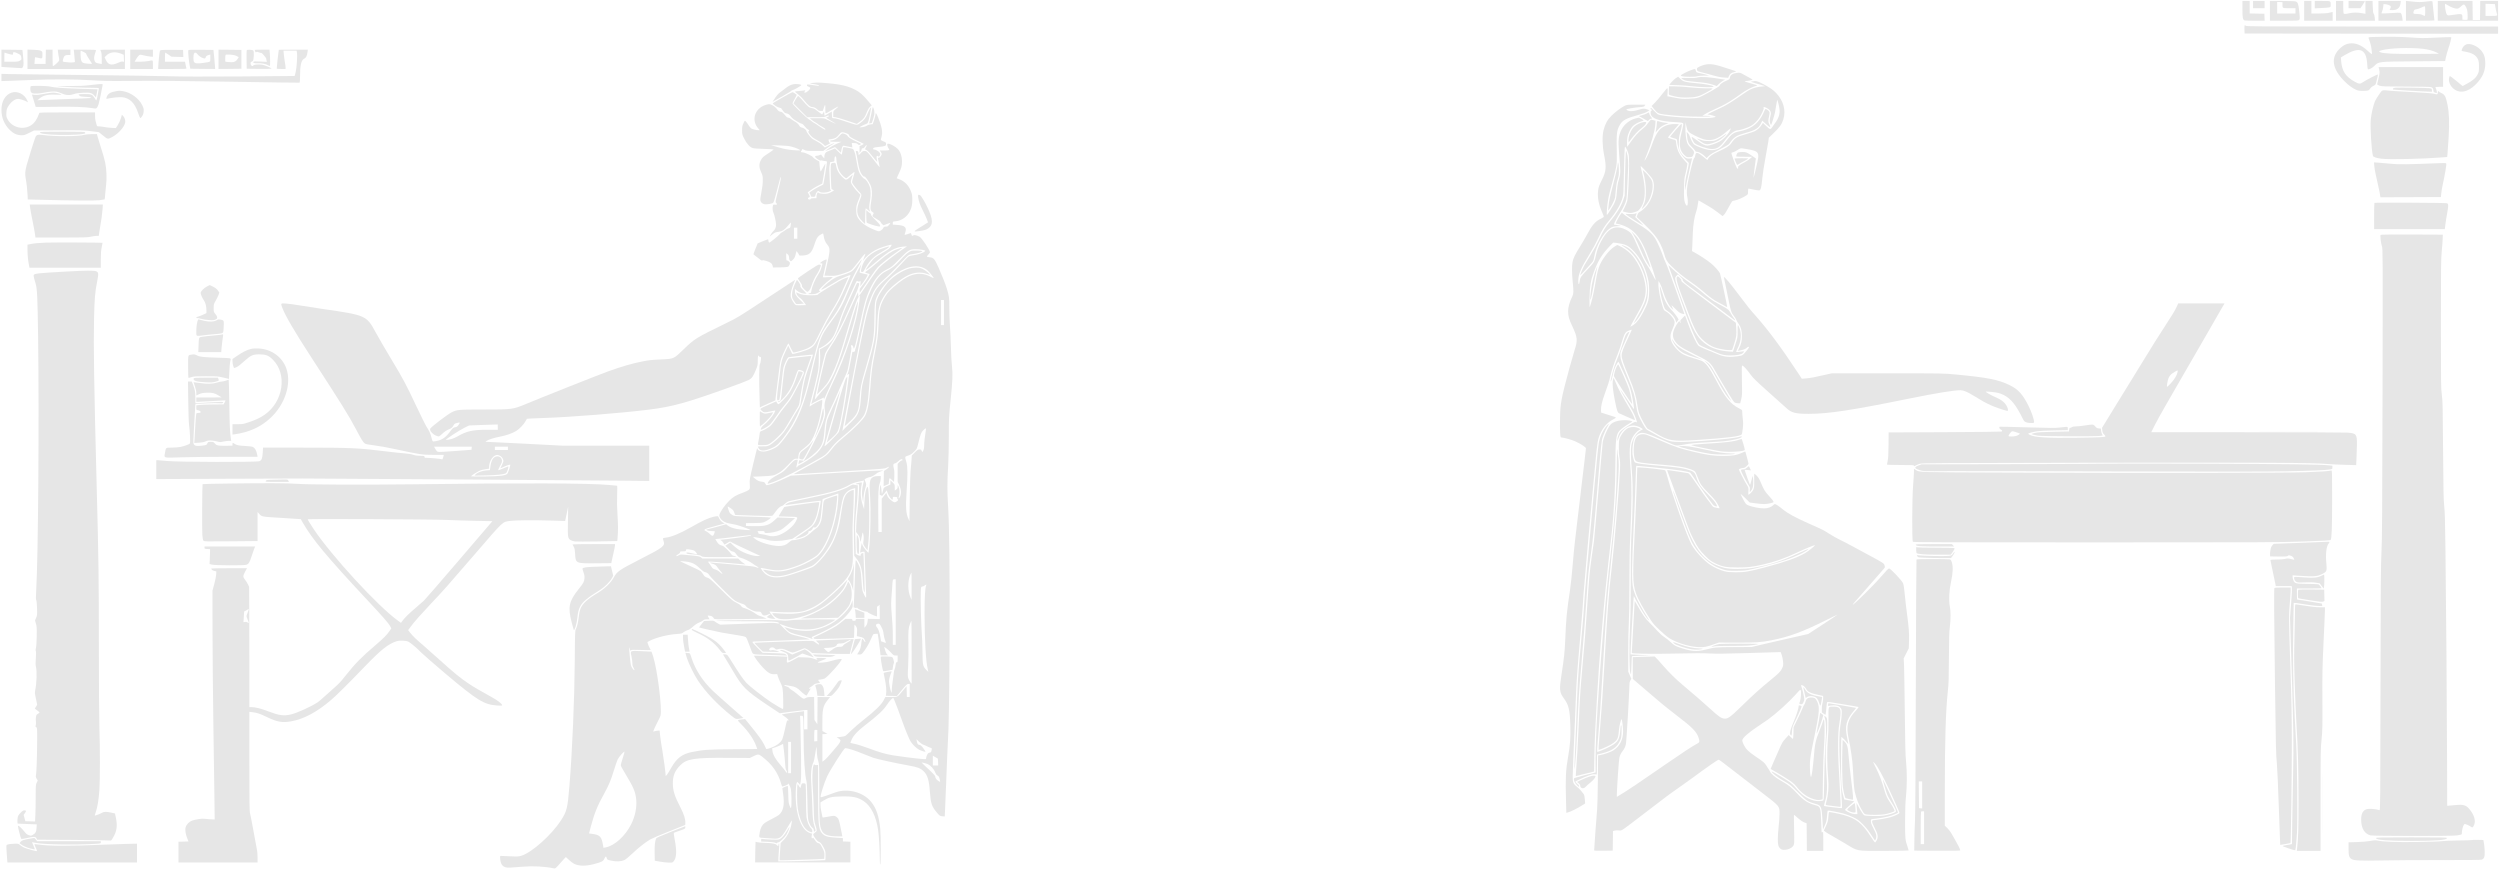 <?xml version="1.0" standalone="no"?>
<!DOCTYPE svg PUBLIC "-//W3C//DTD SVG 20010904//EN"
 "http://www.w3.org/TR/2001/REC-SVG-20010904/DTD/svg10.dtd">
<svg version="1.0" xmlns="http://www.w3.org/2000/svg" fill-opacity="0.1" 
 width="5183pt" height="1804pt" viewBox="0 0 5183 1804"
 preserveAspectRatio="xMidYMid meet">
<g transform="translate(0,1804) scale(0.1,-0.1)"
fill="#000000" stroke="none">
<path d="M46490 17850 c0 -178 8 -219 45 -234 9 -3 106 -6 216 -6 l200 0 -3
73 -3 72 -152 3 -153 3 0 129 0 130 -75 0 -75 0 0 -170z"/>
<path d="M46710 17945 l0 -75 120 0 120 0 0 75 0 75 -120 0 -120 0 0 -75z"/>
<path d="M47060 17815 l0 -205 294 0 c254 0 297 2 310 16 19 19 19 25 2 192
-15 142 -28 176 -72 192 -14 6 -140 10 -280 10 l-254 0 0 -205z m260 133 c0
-80 -4 -78 141 -78 l129 0 0 -55 0 -55 -190 0 -190 0 0 120 0 120 55 -2 55 -3
0 -47z"/>
<path d="M47770 17815 l0 -205 295 0 295 0 0 91 0 92 -32 -8 c-18 -4 -51 -11
-73 -16 -22 -4 -106 -8 -187 -9 l-148 0 0 130 0 130 -75 0 -75 0 0 -205z"/>
<path d="M47990 17944 l0 -77 143 7 c191 10 187 9 187 60 0 90 8 86 -171 86
l-159 0 0 -76z"/>
<path d="M48430 17815 l0 -205 404 0 404 0 -5 63 c-3 35 -12 70 -21 80 -12 14
-17 48 -20 143 l-4 124 -74 0 -74 0 0 -133 0 -134 -67 13 c-90 17 -194 17
-268 -1 -79 -19 -111 -19 -119 1 -3 9 -6 69 -6 135 l0 119 -75 0 -75 0 0 -205z"/>
<path d="M48690 17945 l0 -75 124 0 123 0 47 70 c25 38 46 72 46 75 0 3 -76 5
-170 5 l-170 0 0 -75z"/>
<path d="M49310 17815 l0 -205 251 0 251 0 -7 57 c-8 65 -22 100 -42 108 -8 3
-98 0 -199 -7 -101 -7 -186 -9 -189 -6 -4 3 1 20 10 38 9 17 19 59 23 93 l7
62 40 -3 c51 -5 104 -27 111 -47 4 -8 -1 -26 -10 -40 -9 -13 -16 -27 -16 -30
0 -3 26 -5 58 -5 102 0 158 45 169 138 l6 52 -232 0 -231 0 0 -205z"/>
<path d="M49880 17815 l0 -205 295 0 c162 0 295 3 295 8 0 4 -9 90 -20 192
-11 102 -20 191 -20 198 0 14 -55 11 -205 -8 -33 -4 -93 -4 -135 0 -41 5 -105
11 -142 14 l-68 7 0 -206z m400 -5 c0 -63 -4 -100 -10 -100 -6 0 -28 9 -50 20
-27 14 -59 20 -102 20 -86 0 -95 8 -77 56 13 34 19 38 49 40 19 1 64 16 100
33 36 17 71 31 78 31 9 0 12 -27 12 -100z"/>
<path d="M50540 17815 l0 -205 625 0 625 0 0 205 0 205 -185 0 -185 0 -2 -197
-3 -198 -75 0 -75 0 -3 198 -2 197 -360 0 -360 0 0 -205z m220 109 c62 -38
136 -64 182 -64 21 0 43 13 79 47 59 55 71 53 109 -22 19 -39 25 -69 28 -142
3 -51 2 -98 -1 -105 -3 -9 -21 -12 -56 -10 l-51 4 0 46 c0 82 -2 82 -223 50
-72 -11 -79 -10 -97 8 -26 26 -56 224 -34 224 3 0 32 -16 64 -36z m977 -44 c7
-41 17 -88 23 -104 23 -66 22 -66 -110 -66 l-120 0 0 125 0 126 98 -3 97 -3
12 -75z"/>
<path d="M46535 17509 c-3 -9 -5 -49 -3 -90 l3 -74 2628 -3 2627 -2 0 75 0 75
-2611 0 c-2476 0 -2612 1 -2625 18 -11 15 -13 15 -19 1z"/>
<path d="M49197 17273 c-89 -3 -98 -6 -92 -21 30 -77 55 -169 60 -218 3 -32 8
-71 10 -86 3 -16 0 -28 -6 -28 -6 0 -44 31 -84 68 -127 119 -256 170 -381 150
-69 -11 -115 -34 -178 -89 -215 -190 -185 -431 86 -700 79 -78 161 -138 235
-171 36 -16 69 -22 133 -22 109 -1 133 6 158 47 12 20 37 42 65 55 38 18 48
28 56 59 33 128 42 166 39 177 -3 12 -246 -113 -313 -160 -54 -38 -81 -36
-163 10 -196 109 -268 219 -286 438 l-5 67 75 46 c141 85 260 123 330 103 87
-23 131 -114 141 -286 3 -56 9 -105 13 -107 19 -12 90 24 133 67 93 93 74 90
831 97 l639 6 17 85 c10 47 34 130 53 185 28 78 57 193 57 222 0 6 -153 3
-371 -9 -196 -10 -257 -10 -460 5 -215 16 -502 19 -792 10z m1028 -244 c112
-12 224 -42 289 -77 l49 -27 -449 -3 c-474 -3 -698 7 -760 33 -42 17 -38 26
21 43 166 45 581 61 850 31z"/>
<path d="M51130 17119 c-45 -19 -76 -57 -94 -115 -6 -20 -1 -23 61 -33 159
-28 236 -73 276 -160 16 -37 21 -68 21 -151 1 -97 -1 -109 -29 -165 -36 -72
-104 -130 -228 -195 l-83 -44 -129 107 c-83 70 -132 104 -138 98 -5 -5 -12
-32 -15 -59 -6 -64 26 -139 82 -190 129 -119 307 -89 473 78 140 141 198 271
198 440 0 122 -27 199 -97 276 -81 88 -226 144 -298 113z"/>
<path d="M30 16832 l0 -179 98 -7 c53 -3 149 -9 213 -13 l117 -6 17 27 c18 28
18 77 -3 286 l-7 65 -217 3 -218 2 0 -178z m341 98 c63 -32 64 -34 72 -91 5
-34 2 -38 -33 -58 -34 -19 -53 -21 -179 -21 l-141 0 0 95 c0 52 2 95 4 95 2 0
23 -7 47 -16 24 -8 63 -19 87 -23 42 -8 42 -8 42 20 0 38 23 38 101 -1z"/>
<path d="M570 16811 l0 -201 1010 0 1010 0 0 200 0 200 -255 0 c-140 0 -255
-2 -255 -4 0 -2 7 -20 15 -39 10 -25 15 -71 15 -145 l0 -109 -47 8 c-74 14
-82 18 -98 49 -20 39 -18 94 5 160 11 30 19 61 20 68 0 9 -53 12 -231 12
l-231 0 6 -42 c3 -24 8 -82 12 -129 l7 -86 -36 -6 c-35 -5 -115 -2 -184 9 -36
5 -38 11 -22 67 16 58 40 77 99 77 l50 0 0 55 0 55 -131 0 -131 0 7 -62 c4
-35 11 -80 17 -102 5 -21 7 -49 4 -62 -6 -22 -110 -114 -128 -114 -5 0 -8 77
-8 170 l0 170 -70 0 -69 0 -3 -147 -3 -148 -115 0 -115 0 4 65 c2 36 5 68 7
71 2 3 27 0 56 -7 96 -25 98 -24 98 56 0 68 -1 70 -32 87 -25 13 -64 18 -155
21 l-123 4 0 -201z m1165 152 c37 -18 55 -33 55 -45 0 -11 27 -59 61 -109 33
-50 59 -92 57 -94 -2 -1 -43 1 -91 5 -100 9 -121 22 -137 79 -10 36 -14 191
-5 191 2 0 29 -12 60 -27z m775 -36 l55 -22 3 -74 3 -73 -26 6 c-19 5 -49 -4
-104 -29 -135 -60 -202 -40 -252 74 l-20 44 28 29 c75 79 186 95 313 45z"/>
<path d="M2700 16810 l0 -200 235 0 235 0 0 90 c0 101 6 96 -90 75 -36 -8
-116 -14 -177 -15 l-112 0 33 58 c19 31 45 65 58 75 22 17 27 16 103 -2 44
-11 104 -21 133 -24 l52 -4 0 73 0 74 -235 0 -235 0 0 -200z"/>
<path d="M3350 17003 c-14 -3 -29 -9 -34 -13 -8 -8 -34 -265 -36 -347 l0 -33
296 0 c278 0 296 1 289 18 -5 9 -13 43 -18 75 l-11 57 -208 0 -208 0 0 95 c0
52 3 95 6 95 3 0 33 -19 66 -42 l61 -43 124 -4 124 -3 -3 73 -3 74 -210 1
c-115 1 -221 -1 -235 -3z"/>
<path d="M3903 16994 c-7 -19 13 -232 31 -319 l12 -60 257 -3 257 -2 -1 32 c0
18 -8 107 -17 198 l-17 165 -258 3 c-232 2 -258 1 -264 -14z m186 -72 c26 -38
93 -83 133 -91 30 -7 34 -5 44 23 8 24 20 33 52 43 l42 12 0 -74 c0 -86 17
-75 -153 -100 -117 -18 -168 -11 -187 25 -13 24 -13 131 0 164 13 34 43 33 69
-2z"/>
<path d="M4530 16810 l0 -200 238 2 237 3 0 195 0 195 -237 3 -238 2 0 -200z
m372 70 l47 -24 -17 -29 c-33 -56 -68 -77 -130 -77 -31 0 -74 3 -94 6 l-38 7
0 67 c0 37 3 70 8 74 4 5 45 6 92 4 62 -4 97 -11 132 -28z"/>
<path d="M5115 16998 c-3 -7 -4 -97 -3 -198 l3 -185 258 -3 c141 -1 257 1 257
5 0 14 -144 73 -196 82 -70 11 -174 2 -181 -15 -9 -23 -39 -16 -52 12 -13 30
-6 64 13 64 7 0 20 8 29 18 20 22 27 196 9 214 -18 18 -130 24 -137 6z"/>
<path d="M5280 17006 c0 -3 5 -17 10 -31 8 -22 13 -25 24 -16 11 9 24 8 55 -5
23 -9 44 -14 47 -11 9 9 104 -102 104 -121 0 -9 3 -28 7 -41 l6 -24 -136 7
c-97 5 -137 4 -142 -4 -15 -24 15 -35 85 -31 81 3 173 -13 216 -40 17 -10 34
-19 38 -19 8 0 8 166 0 263 l-7 77 -153 0 c-85 0 -154 -2 -154 -4z"/>
<path d="M5780 17008 c-11 -64 -46 -385 -43 -390 2 -5 44 -8 94 -8 l89 0 0 34
c0 19 -6 67 -14 108 -8 41 -17 111 -21 156 l-8 82 136 0 136 0 7 -36 c12 -63
-4 -313 -25 -402 -10 -46 -21 -85 -23 -87 -1 -2 -502 -6 -1113 -10 -757 -5
-1229 -4 -1485 4 -206 6 -996 18 -1755 26 -759 8 -1458 17 -1552 19 l-173 5 0
-75 0 -75 188 6 c103 3 313 11 467 18 404 17 877 15 1215 -7 246 -16 363 -18
855 -13 417 5 957 0 2010 -17 792 -14 1443 -22 1447 -20 4 3 8 58 8 122 0 239
25 346 86 375 40 19 58 55 69 135 l7 52 -301 0 c-166 0 -301 -1 -301 -2z"/>
<path d="M35335 16696 c-64 -15 -145 -54 -152 -72 -3 -8 -2 -25 1 -38 5 -21
19 -27 113 -50 60 -14 162 -42 228 -62 82 -24 149 -37 212 -41 l92 -6 14 34
c20 48 49 70 109 84 29 7 46 15 38 18 -8 2 -85 28 -170 56 -274 92 -364 107
-485 77z"/>
<path d="M49326 16593 c12 -53 11 -66 -12 -168 -14 -60 -27 -117 -30 -127 -4
-12 8 -20 48 -34 48 -16 100 -18 538 -19 267 -1 502 -5 523 -10 40 -8 57 -32
57 -80 0 -17 8 -26 31 -34 18 -6 34 -11 35 -11 10 0 2 59 -11 84 -8 15 -15 32
-15 37 0 5 36 9 80 9 l80 0 0 205 0 205 -669 0 -668 0 13 -57z"/>
<path d="M35058 16586 c-81 -29 -211 -97 -210 -111 2 -17 61 -25 182 -27 73
-1 131 3 160 12 26 7 88 13 145 13 l100 -1 -57 18 c-31 9 -87 23 -125 30 -80
15 -89 20 -97 60 -7 36 -12 36 -98 6z"/>
<path d="M36040 16533 c-112 -10 -166 -42 -176 -102 -5 -34 -11 -38 -76 -65
-74 -30 -142 -81 -135 -100 7 -17 -355 -221 -438 -247 -52 -16 -105 -23 -209
-27 -124 -4 -154 -2 -288 24 l-150 29 5 76 c3 42 1 82 -3 89 -5 8 -37 -27 -98
-106 -50 -66 -122 -151 -160 -190 l-70 -71 43 -56 c74 -94 96 -106 231 -122
220 -28 507 -45 739 -44 138 0 222 4 210 9 -11 5 -54 9 -95 9 l-75 1 50 32
c46 29 112 61 357 176 93 43 262 150 398 252 89 66 239 145 296 156 19 3 34 9
34 13 0 4 -56 22 -126 41 -120 32 -160 50 -113 50 47 0 150 23 142 31 -5 5
-49 31 -99 57 -49 27 -105 57 -124 68 -21 12 -49 19 -70 17z"/>
<path d="M34733 16412 c-41 -29 -135 -132 -121 -132 143 -2 331 -12 423 -24
238 -29 517 -33 489 -6 -21 20 -194 51 -359 65 -227 20 -270 32 -327 90 -24
25 -45 45 -48 45 -3 0 -29 -17 -57 -38z"/>
<path d="M35195 16434 c-38 -11 -85 -14 -197 -11 -160 4 -170 -1 -84 -42 31
-16 84 -24 216 -36 226 -20 288 -30 383 -62 l78 -27 47 46 c26 25 65 55 87 66
l40 20 -35 6 c-295 49 -464 62 -535 40z"/>
<path d="M36320 16351 c-32 -6 -24 -9 81 -39 63 -17 133 -38 155 -45 l39 -14
-70 -7 c-154 -15 -246 -52 -390 -156 -155 -111 -332 -225 -401 -257 -38 -18
-132 -62 -209 -100 -136 -65 -139 -67 -100 -70 45 -3 145 -34 145 -44 0 -4
-28 -12 -63 -18 -196 -34 -1067 19 -1138 70 -14 10 -51 45 -82 78 -30 33 -58
57 -61 54 -12 -12 -6 -33 9 -33 8 0 15 -5 15 -10 0 -6 -7 -13 -15 -16 -23 -9
-19 -76 6 -108 54 -69 203 -111 444 -125 224 -14 219 -12 210 -70 -3 -25 -20
-100 -37 -166 -57 -222 -39 -355 62 -449 49 -46 52 -47 108 -44 54 3 58 5 74
38 31 64 25 87 -45 154 -47 45 -68 74 -81 111 -23 68 -38 211 -34 325 l3 95
17 -84 c22 -107 39 -125 182 -195 148 -72 207 -90 291 -90 113 0 220 53 370
183 39 34 74 61 78 61 5 0 -7 -28 -25 -62 -43 -81 -137 -175 -216 -217 -70
-37 -202 -81 -243 -81 -51 0 -109 29 -216 110 -59 45 -109 77 -111 71 -4 -13
34 -100 56 -125 40 -45 273 -126 362 -126 105 0 169 41 265 170 107 143 205
220 282 220 42 0 218 59 266 90 71 45 123 97 173 171 49 74 98 184 89 199 -16
25 10 28 53 6 88 -45 112 -91 87 -172 -8 -27 -15 -68 -15 -91 0 -41 17 -93 29
-93 7 0 64 185 81 262 5 26 17 93 25 149 9 57 17 105 19 107 7 6 38 -110 47
-177 16 -112 -13 -203 -105 -324 -17 -23 -39 -55 -49 -70 -30 -47 -43 -44
-118 28 l-70 68 -28 -44 c-33 -52 -86 -101 -141 -129 -22 -11 -104 -38 -182
-61 -194 -55 -228 -76 -307 -190 -40 -58 -102 -97 -277 -176 -107 -47 -178
-99 -203 -146 l-14 -26 -84 70 c-118 97 -156 103 -166 28 -3 -24 -13 -49 -22
-55 -10 -7 -31 -72 -55 -166 -93 -370 -115 -533 -87 -649 15 -67 11 -175 -8
-173 -22 2 -46 54 -56 119 -7 41 -9 147 -6 260 4 164 8 203 31 287 14 54 29
122 32 152 l7 55 -55 60 c-86 92 -133 170 -157 258 -11 44 -21 90 -21 104 0
36 -11 69 -22 69 -21 0 -148 42 -148 49 0 5 51 68 114 142 l114 134 -66 3
c-90 4 -175 -13 -245 -51 -108 -57 -169 -152 -258 -404 -33 -92 -77 -198 -99
-235 -63 -105 -62 -97 3 62 93 229 164 478 174 611 l6 86 -48 12 -47 12 -37
-42 c-20 -24 -44 -55 -53 -70 -9 -15 -47 -51 -85 -82 -89 -70 -157 -146 -246
-271 l-72 -101 -3 73 c-2 40 2 98 8 130 12 67 60 170 102 218 35 40 115 87
178 105 25 7 49 16 54 20 5 4 -15 19 -44 34 l-52 27 -69 -17 c-119 -29 -238
-124 -292 -232 -61 -121 -72 -217 -52 -467 37 -477 39 -422 -20 -634 -8 -29
-19 -113 -24 -185 -10 -137 -20 -177 -66 -268 -27 -52 -117 -194 -138 -214
-15 -15 1 200 24 324 10 58 28 138 39 176 140 508 144 530 140 755 -9 439 -4
489 58 603 56 104 128 143 414 222 68 18 136 44 160 60 l43 29 -35 14 c-61 25
-95 25 -162 3 -134 -44 -236 -47 -275 -8 -13 12 -2 17 84 32 54 10 138 21 187
24 77 5 91 9 104 29 l14 22 -191 0 c-183 0 -194 -1 -239 -24 -80 -41 -194
-127 -273 -205 -85 -85 -132 -172 -165 -301 -29 -115 -25 -324 10 -500 53
-265 46 -350 -41 -524 -60 -120 -74 -158 -82 -236 -15 -128 14 -284 80 -430
21 -48 39 -94 39 -102 0 -7 -26 -26 -59 -41 -114 -52 -188 -137 -293 -338 -31
-58 -95 -168 -143 -245 -101 -160 -140 -240 -154 -321 -15 -78 -13 -220 4
-398 21 -213 20 -256 -9 -313 -53 -105 -86 -220 -86 -301 0 -103 19 -172 90
-321 105 -222 111 -285 44 -490 -20 -63 -68 -230 -106 -370 -172 -636 -189
-726 -195 -1027 -3 -123 -2 -266 2 -318 7 -90 8 -95 30 -95 42 0 218 -50 284
-80 123 -57 221 -122 221 -146 0 -11 -13 -129 -30 -260 -16 -131 -61 -509
-100 -839 -39 -330 -82 -690 -95 -800 -14 -110 -36 -342 -50 -515 -13 -173
-38 -407 -55 -520 -71 -476 -80 -577 -100 -1047 -10 -237 -25 -375 -74 -691
-52 -330 -47 -384 48 -513 98 -132 123 -236 132 -554 8 -251 -4 -424 -46 -654
-49 -278 -57 -444 -43 -929 l6 -233 26 6 c54 13 180 74 270 130 l94 58 -6 85
c-4 52 -12 92 -22 106 -52 71 -86 109 -131 144 -83 65 -99 99 -99 212 0 85 16
494 45 1130 6 124 15 349 20 500 14 356 31 595 85 1200 24 272 49 572 55 665
6 94 15 226 19 295 11 153 165 1889 186 2090 9 80 33 343 55 585 43 482 55
550 119 680 64 128 144 212 264 275 26 14 47 28 47 31 0 9 -31 20 -180 66
l-125 39 -3 48 c-5 74 24 195 85 361 64 173 82 233 113 365 26 113 67 234 143
425 30 77 71 196 91 264 42 141 65 192 98 213 35 22 108 49 108 39 0 -4 -31
-73 -69 -152 -107 -224 -141 -314 -141 -377 0 -68 34 -170 145 -433 113 -267
158 -420 185 -622 5 -43 20 -108 33 -145 32 -95 157 -319 182 -326 11 -3 79
-40 150 -82 287 -169 354 -180 875 -145 642 43 885 74 919 115 6 6 15 59 22
118 10 83 10 128 1 202 -7 52 -12 115 -12 140 0 46 0 46 -57 75 -186 93 -295
226 -487 591 -139 263 -214 363 -303 401 -25 10 -102 35 -171 55 -70 19 -157
51 -194 71 -122 64 -242 205 -268 314 -17 70 -7 127 40 229 45 99 49 133 19
192 -27 52 -111 137 -164 163 -36 19 -42 28 -63 90 -56 173 -96 392 -90 492
l3 48 32 -56 c17 -31 46 -105 63 -164 45 -153 118 -294 185 -355 l27 -25 -17
40 c-9 22 -19 47 -22 55 -3 8 32 -23 78 -70 69 -71 93 -89 137 -102 28 -9 52
-12 52 -7 0 5 -13 44 -30 87 -16 42 -63 174 -104 292 -114 330 -233 650 -262
705 -15 28 -32 70 -39 95 -19 68 -119 299 -159 368 -75 126 -160 197 -434 363
-68 41 -156 100 -195 131 l-72 58 -23 -28 c-25 -31 -102 -174 -102 -191 0 -6
11 -11 24 -11 41 0 178 -50 238 -86 159 -97 261 -237 373 -509 88 -214 203
-560 190 -573 -2 -2 -29 47 -61 109 -31 63 -75 141 -99 174 -63 89 -113 188
-211 410 -119 274 -135 296 -251 355 -154 77 -280 58 -386 -59 -88 -98 -185
-288 -218 -428 -46 -195 -39 -182 -170 -321 -153 -162 -170 -187 -178 -259 -9
-81 -31 -83 -31 -2 0 142 53 269 231 554 66 105 142 245 184 337 79 172 128
250 235 378 139 166 236 334 270 466 16 62 20 124 24 382 6 379 17 672 26 672
10 0 46 -70 66 -130 16 -46 19 -86 19 -235 0 -271 -22 -701 -39 -763 -11 -42
-57 -145 -93 -213 -2 -3 35 -14 82 -23 85 -17 87 -17 162 5 69 21 78 27 114
74 47 62 65 104 84 196 29 136 13 332 -45 562 -17 66 -29 121 -27 123 10 10
226 -226 247 -271 74 -152 0 -435 -155 -591 -33 -34 -78 -70 -100 -82 -31 -15
-44 -30 -57 -66 l-17 -45 141 -133 c194 -184 286 -296 354 -433 30 -60 63
-144 73 -185 31 -124 60 -177 147 -261 137 -134 265 -238 403 -331 73 -49 181
-131 240 -182 153 -133 245 -201 328 -241 40 -20 99 -51 130 -70 31 -19 59
-33 61 -30 5 5 -136 662 -149 697 -15 38 -114 149 -189 210 -68 57 -247 175
-338 223 l-53 29 6 110 c2 61 7 174 10 251 8 200 31 343 74 469 12 32 25 94
31 139 5 44 11 81 13 83 1 1 27 -13 57 -32 30 -19 97 -58 147 -86 51 -28 139
-87 194 -130 l102 -79 29 28 c16 15 58 82 93 149 36 67 70 126 77 131 7 6 33
13 57 17 48 7 161 56 229 99 42 27 42 28 42 87 0 34 4 60 10 60 6 0 53 -9 106
-21 52 -11 104 -19 116 -17 32 5 47 61 64 248 8 91 37 280 64 420 26 140 53
293 60 340 l12 85 104 100 c121 117 166 181 196 279 57 186 5 382 -143 541
-70 74 -132 118 -284 197 -113 59 -138 65 -225 49z m-110 -1401 c223 -36 257
-63 239 -194 -9 -70 -90 -408 -96 -403 -3 4 20 197 43 357 l6 45 -83 57 c-101
69 -125 78 -192 77 -90 -2 -109 -10 -123 -51 -7 -20 -10 -39 -7 -42 4 -3 79
-6 167 -6 l161 -1 -41 -37 c-23 -20 -74 -54 -115 -76 -112 -59 -142 -83 -135
-112 8 -30 -9 -31 -28 -1 -21 33 -117 297 -111 306 2 5 19 11 36 15 17 3 59
24 92 46 47 32 66 39 91 35 17 -2 60 -9 96 -15z m-2582 -1966 c85 -19 136 -47
205 -113 136 -129 238 -297 301 -494 44 -139 56 -215 57 -359 1 -177 -19 -251
-118 -440 -78 -147 -139 -228 -212 -278 -34 -22 -61 -37 -61 -31 0 5 43 85 97
178 167 292 207 388 220 539 19 229 -122 595 -305 786 -60 64 -161 136 -237
169 l-46 20 -44 -25 c-69 -41 -146 -117 -214 -213 -118 -164 -149 -256 -206
-611 -24 -149 -78 -370 -104 -432 -8 -19 -10 30 -7 190 6 242 24 355 89 530
88 238 170 371 331 538 l71 73 60 -6 c33 -4 88 -13 123 -21z"/>
<path d="M35960 14751 c0 -12 42 -114 52 -125 5 -6 19 -2 36 11 16 11 57 35
93 53 35 18 75 41 88 51 23 19 22 19 -123 19 -80 0 -146 -4 -146 -9z"/>
<path d="M33620 12957 c0 -3 28 -23 63 -44 136 -87 241 -211 327 -388 107
-218 153 -421 131 -574 -21 -144 -66 -252 -205 -490 -36 -62 -66 -116 -66
-119 0 -3 14 7 31 24 72 69 207 316 241 443 40 150 25 384 -38 578 -73 227
-249 471 -386 536 -56 27 -98 41 -98 34z"/>
<path d="M33105 12493 c-58 -143 -101 -310 -120 -468 -38 -315 -3 -240 59 125
20 113 44 239 55 280 18 73 21 100 6 63z"/>
<path d="M16845 16321 c-78 -7 -70 -10 63 -31 39 -7 72 -16 72 -21 0 -12 -20
-11 -125 6 -117 19 -125 19 -125 -4 0 -12 11 -21 32 -27 19 -6 34 -17 36 -28
5 -25 -72 -96 -105 -96 -25 0 -25 0 -8 26 17 27 17 27 -6 20 -13 -3 -63 -9
-111 -13 -49 -3 -88 -9 -88 -13 0 -3 28 -26 61 -51 34 -25 94 -84 135 -136 78
-96 124 -133 168 -133 34 0 74 -21 105 -54 19 -20 34 -26 67 -26 l42 0 22 66
c12 36 24 63 27 60 3 -3 5 -44 4 -91 -1 -64 1 -85 11 -85 7 0 59 29 116 64 56
36 112 68 125 71 21 6 21 5 -3 -17 -14 -13 -39 -34 -56 -48 -27 -23 -30 -31
-29 -85 l0 -60 50 -6 c28 -4 137 -36 244 -72 l195 -66 30 22 c110 76 134 106
186 242 14 37 36 72 58 91 l35 30 -76 91 c-105 124 -171 183 -264 231 -108 56
-206 87 -353 111 -112 19 -393 43 -445 39 -11 -1 -51 -4 -90 -7z"/>
<path d="M2025 16293 c-27 -2 -108 -11 -180 -20 -94 -12 -208 -17 -415 -17
-157 -1 -260 -4 -230 -8 74 -9 553 -28 718 -28 106 0 132 -3 132 -14 0 -8 -9
-58 -20 -112 -33 -164 -26 -155 -66 -90 -50 78 -68 86 -214 86 -66 0 -120 -4
-120 -8 0 -5 9 -17 20 -27 16 -15 42 -19 130 -23 108 -4 142 -16 78 -26 -18
-3 -247 -12 -508 -21 -261 -8 -497 -18 -525 -20 l-50 -5 35 31 c83 72 173 95
352 86 66 -3 116 -2 112 3 -17 16 -119 40 -171 40 -29 0 -112 -12 -185 -26
-97 -19 -149 -25 -194 -21 l-61 6 38 -126 c22 -69 39 -127 39 -129 0 -3 172
-2 383 2 384 6 628 -2 791 -28 77 -12 79 -12 97 11 10 13 26 46 34 74 16 54
68 301 79 375 7 47 19 43 -99 35z"/>
<path d="M16445 16293 c-50 -11 -104 -38 -145 -72 -25 -20 -75 -58 -111 -84
-61 -43 -77 -63 -155 -181 l-19 -29 25 15 c14 9 103 59 198 112 94 54 172 101
172 107 0 5 8 9 18 9 22 0 185 92 185 105 1 18 -113 31 -168 18z"/>
<path d="M636 16251 c-12 -18 -9 -97 4 -118 8 -12 23 -24 35 -27 38 -11 150
-6 220 10 111 24 225 33 280 23 27 -5 78 -23 113 -39 80 -37 164 -40 250 -9
41 15 92 22 183 26 148 7 183 -2 233 -57 l35 -39 10 47 c5 26 13 64 16 85 l7
37 -38 0 c-22 0 -174 5 -339 10 -346 11 -526 25 -606 45 -64 17 -394 21 -403
6z"/>
<path d="M34598 16168 c-2 -46 -1 -87 3 -91 3 -5 55 -20 115 -34 89 -20 134
-25 249 -25 179 0 259 20 400 99 183 103 182 93 5 92 -89 0 -235 9 -343 21
-104 11 -242 20 -307 20 l-118 0 -4 -82z"/>
<path d="M49667 16222 c-31 -2 -50 -8 -54 -18 -3 -8 -3 -17 0 -20 5 -5 658
-44 750 -44 l58 0 -3 33 c-3 31 -5 32 -58 39 -59 7 -612 15 -693 10z"/>
<path d="M49323 16081 c-34 -48 -72 -110 -84 -137 -35 -82 -79 -273 -88 -382
-14 -166 15 -645 45 -754 7 -23 74 -46 174 -58 174 -21 841 -6 1275 28 l90 7
7 70 c3 39 14 191 23 338 19 305 12 507 -26 688 -33 161 -56 202 -131 233 -20
9 -39 20 -43 26 -12 20 -25 10 -25 -19 0 -40 -12 -45 -68 -27 -33 11 -165 21
-442 36 -217 11 -439 25 -494 30 -158 16 -143 21 -213 -79z"/>
<path d="M2404 16149 c-120 -20 -173 -55 -194 -127 -9 -32 -8 -34 13 -29 82
20 250 38 307 32 161 -16 264 -118 336 -334 18 -53 37 -97 42 -99 6 -2 23 15
38 38 20 30 29 58 32 101 4 54 0 68 -32 133 -68 138 -239 261 -396 286 -73 11
-75 11 -146 -1z"/>
<path d="M235 16118 c-127 -45 -205 -181 -205 -355 0 -161 58 -303 169 -414
78 -78 151 -111 246 -113 54 -1 71 5 160 49 l100 50 515 3 c472 3 528 1 673
-18 l157 -20 87 -71 c98 -80 98 -80 199 -24 122 68 239 200 259 292 9 43 -9
102 -41 137 l-27 28 -21 -74 c-12 -41 -40 -103 -63 -139 l-41 -64 -77 3 c-43
2 -112 9 -154 17 -42 8 -95 15 -118 15 -41 0 -42 1 -53 43 -6 23 -15 58 -21
77 -5 19 -9 65 -9 103 l0 67 -575 0 c-452 0 -577 -3 -580 -12 -44 -126 -95
-205 -166 -252 -166 -112 -406 -50 -496 128 -22 44 -25 59 -21 127 4 60 10 86
32 124 59 100 142 165 213 165 32 0 120 -28 172 -54 l32 -17 -16 37 c-55 133
-205 206 -330 162z"/>
<path d="M16211 16012 c-173 -98 -202 -117 -186 -126 10 -6 32 -23 50 -38 17
-15 51 -31 74 -37 23 -5 44 -11 45 -13 2 -1 17 -24 35 -50 21 -31 41 -50 59
-54 58 -13 71 -21 104 -64 32 -42 50 -57 129 -105 64 -39 74 -44 101 -50 16
-3 39 -23 62 -55 19 -27 50 -57 67 -65 29 -15 30 -18 16 -32 -14 -15 -13 -20
13 -58 40 -58 76 -87 173 -137 45 -23 97 -59 117 -79 l35 -36 64 33 c52 26 59
33 40 36 -13 1 -23 5 -21 8 2 3 -1 17 -7 31 -10 27 -9 27 47 34 80 10 119 31
159 87 20 28 46 51 61 55 45 11 172 -42 157 -67 -9 -14 57 -56 175 -109 63
-29 119 -57 124 -61 6 -6 -10 -17 -37 -29 l-47 -20 0 -72 0 -72 21 28 c12 14
22 36 23 48 1 16 8 22 24 22 15 0 30 12 44 33 11 17 24 32 29 32 14 0 11 -12
-12 -50 -12 -19 -17 -36 -13 -37 41 -14 71 -44 153 -146 52 -64 96 -116 98
-114 2 2 -2 27 -9 56 -13 59 -2 85 27 61 13 -11 18 -10 30 6 8 10 15 28 15 40
0 36 -80 94 -130 94 -25 0 -26 26 -2 38 9 5 55 12 102 16 47 4 100 12 118 18
27 10 32 17 32 44 0 29 -4 34 -56 54 -47 20 -55 26 -51 44 3 12 11 41 17 66
22 87 0 202 -75 387 -36 91 -55 109 -55 54 0 -15 -13 -65 -28 -111 l-29 -85
-43 -3 c-24 -2 -55 -12 -69 -22 -32 -22 -94 -40 -141 -40 -32 0 -29 3 45 40
44 21 85 39 92 40 7 0 19 23 28 52 15 51 55 248 55 271 0 29 -41 -36 -71 -113
-37 -93 -74 -141 -157 -202 -64 -48 -60 -48 -269 23 -164 57 -245 79 -285 79
-27 0 -27 1 -30 69 l-3 69 -75 -44 -75 -44 -6 52 c-3 29 -7 46 -8 38 -1 -8
-10 -26 -20 -39 l-18 -24 -44 32 c-24 17 -60 45 -80 61 -24 21 -52 33 -89 39
-57 9 -77 26 -218 190 -29 33 -59 61 -65 61 -7 0 -31 -35 -55 -77 l-43 -77
143 -143 143 -143 178 0 c160 0 182 2 219 21 29 15 43 18 51 10 8 -8 2 -15
-21 -23 -18 -7 -32 -15 -32 -18 0 -3 45 -31 100 -64 55 -32 100 -60 100 -61 0
-5 -122 51 -185 85 -55 30 -58 30 -205 30 l-150 0 37 -34 c21 -18 56 -43 79
-54 22 -11 46 -28 54 -36 7 -9 44 -33 81 -52 38 -20 69 -43 69 -50 0 -8 -2
-14 -4 -14 -9 0 -124 70 -151 93 -16 13 -48 34 -71 45 -22 11 -46 28 -54 37
-8 9 -32 26 -54 37 -45 22 -346 315 -346 336 0 7 21 49 46 93 25 45 44 82 42
83 -2 2 -19 15 -39 29 -20 15 -42 27 -50 26 -8 0 -106 -53 -218 -117z"/>
<path d="M15863 15861 c-220 -76 -291 -316 -143 -484 l32 -37 -25 0 c-41 0
-130 21 -153 37 -12 7 -38 40 -57 71 -20 32 -45 66 -56 76 -21 19 -21 18 -48
-40 -24 -50 -28 -72 -28 -145 0 -81 2 -90 44 -174 51 -102 118 -177 177 -195
22 -7 124 -15 237 -17 108 -3 197 -8 197 -12 0 -4 -44 -36 -97 -71 -123 -79
-139 -94 -171 -155 -39 -76 -37 -149 8 -245 33 -71 35 -81 34 -175 0 -66 -10
-146 -28 -238 -17 -83 -26 -151 -22 -171 8 -41 40 -71 85 -80 47 -9 163 11
183 32 10 10 41 114 78 261 62 246 72 281 83 264 3 -5 -23 -122 -57 -260 -63
-251 -63 -251 -43 -271 27 -27 14 -44 -28 -36 -28 5 -34 2 -40 -15 -12 -40 -8
-116 9 -149 22 -42 55 -193 56 -250 0 -55 -19 -99 -60 -137 -17 -16 -41 -48
-52 -70 l-21 -40 44 36 c59 48 75 55 136 62 78 9 126 39 195 122 33 42 63 74
65 72 2 -2 0 -28 -4 -57 -8 -51 -10 -54 -43 -63 -19 -5 -46 -19 -60 -32 -14
-12 -44 -32 -67 -44 -24 -12 -50 -33 -59 -47 -17 -26 -199 -174 -214 -174 -10
0 -20 25 -20 51 0 10 -4 19 -8 19 -5 0 -55 -19 -112 -43 l-102 -43 -46 -112
c-25 -61 -44 -113 -41 -115 159 -128 172 -137 185 -126 10 8 32 5 85 -12 84
-27 115 -50 127 -99 l8 -35 140 1 c76 1 151 6 166 12 17 7 30 23 38 47 11 33
10 39 -11 61 -12 13 -31 24 -41 24 -16 0 -18 9 -18 75 l0 76 24 -18 c27 -20
36 -42 36 -89 0 -18 8 -38 20 -49 19 -17 21 -17 59 21 36 37 44 55 66 149 l7
30 24 -30 c13 -16 27 -38 30 -49 6 -17 14 -18 81 -13 134 10 180 53 234 217
37 112 59 157 91 186 21 20 80 54 92 54 3 0 8 -21 12 -47 11 -79 34 -135 76
-185 65 -78 63 -112 -25 -498 l-34 -145 111 -3 c100 -3 122 0 221 29 61 17
137 44 171 59 64 29 70 35 236 250 68 89 108 130 108 113 0 -6 -13 -43 -30
-84 -16 -41 -22 -63 -12 -49 68 100 199 199 340 256 75 30 242 78 248 71 7 -7
-33 -64 -61 -89 -11 -10 -80 -53 -153 -95 -99 -58 -145 -91 -177 -129 -51 -59
-145 -193 -145 -206 0 -14 73 42 220 168 268 230 386 296 560 311 l75 6 -85
-58 c-165 -112 -426 -314 -487 -377 -34 -35 -117 -146 -185 -248 -68 -102
-153 -225 -188 -275 l-65 -90 -3 48 -3 49 -38 -79 c-21 -43 -62 -132 -91 -198
-192 -436 -305 -656 -437 -850 -42 -60 -84 -133 -94 -162 -26 -77 -189 -786
-189 -824 0 -14 142 137 198 210 58 75 158 283 223 461 65 181 115 339 234
745 130 443 180 582 222 616 16 14 16 19 -2 -121 -26 -213 -92 -478 -199 -802
-112 -340 -205 -573 -352 -879 -164 -344 -185 -416 -164 -553 12 -80 12 -92
-7 -169 -11 -46 -42 -132 -67 -192 -54 -127 -258 -528 -319 -628 l-42 -69 -47
6 -47 5 -10 -36 c-6 -20 -9 -39 -7 -41 7 -6 98 44 194 107 51 34 128 96 171
139 122 120 153 198 171 424 17 213 38 289 132 480 44 90 107 228 140 308 33
80 91 210 128 290 38 80 74 166 80 190 21 78 88 455 82 465 -10 17 -11 55 -1
60 13 9 37 -18 41 -46 11 -82 43 30 133 464 88 429 129 572 214 753 102 214
197 323 348 398 93 46 106 56 258 212 187 191 215 208 335 208 41 0 105 -6
143 -13 57 -11 66 -16 55 -28 -27 -33 -146 -74 -258 -88 -30 -4 -67 -13 -81
-21 -14 -7 -87 -82 -162 -166 -75 -84 -183 -193 -239 -243 -265 -232 -293
-271 -390 -540 -81 -226 -127 -430 -333 -1494 -113 -586 -204 -1068 -203
-1073 2 -4 53 41 114 100 152 147 177 206 194 457 18 251 28 305 122 624 169
580 180 638 185 1036 4 339 9 379 65 489 82 163 254 367 383 453 265 178 502
200 660 62 38 -34 129 -149 122 -155 -2 -2 -28 9 -58 25 -212 114 -416 77
-664 -120 -175 -139 -228 -192 -286 -290 -101 -169 -123 -260 -133 -529 -10
-259 -23 -370 -76 -630 -55 -269 -74 -407 -95 -710 -24 -333 -56 -503 -113
-606 -38 -70 -215 -251 -382 -391 -204 -172 -228 -196 -309 -301 -83 -110
-131 -149 -289 -235 -182 -100 -418 -231 -462 -256 l-35 -20 40 -1 c22 0 447
25 945 56 903 55 905 55 948 81 63 36 52 4 -13 -39 l-50 -33 -3 -157 -3 -158
53 23 53 23 5 56 c3 31 8 59 12 63 3 4 26 -12 50 -36 l43 -42 6 109 c4 82 1
125 -11 176 -18 75 -13 94 28 103 16 3 46 24 67 45 41 42 85 54 85 24 0 -10
-6 -14 -14 -11 -7 3 -30 -11 -50 -32 l-36 -37 0 -186 0 -186 31 -66 c43 -92
50 -175 19 -242 -25 -55 -40 -43 -20 17 16 47 9 154 -13 195 l-16 29 -1 -37
c0 -29 -6 -41 -30 -58 l-30 -21 0 63 c0 62 -1 65 -45 108 l-45 44 0 -44 0 -45
-69 -31 c-66 -30 -70 -34 -80 -75 -28 -109 -27 -109 -35 -24 -4 44 -11 91 -15
105 -7 22 -9 20 -15 -20 -3 -25 -7 -74 -8 -110 -3 -57 -1 -65 15 -65 10 0 21
-6 26 -13 5 -9 22 7 56 50 l48 62 23 -63 c20 -57 75 -131 96 -131 4 0 8 14 8
31 0 30 1 30 48 27 42 -3 47 -5 44 -25 -2 -13 2 -23 7 -23 19 0 12 -27 -11
-42 -49 -32 -61 -30 -125 22 -48 39 -66 61 -80 100 l-19 51 -47 -60 -47 -59 0
-346 0 -346 -35 0 -34 0 -3 383 c-3 433 3 553 32 627 11 28 20 73 20 100 l0
50 -60 0 c-41 0 -74 -7 -99 -20 -74 -37 -84 -112 -60 -445 14 -209 6 -743 -15
-964 -9 -84 -17 -155 -19 -158 -11 -10 -118 124 -129 161 l-12 39 -13 -69 c-7
-38 -15 -84 -18 -102 -5 -25 -3 -32 6 -27 25 16 80 23 84 12 2 -7 8 -183 14
-392 6 -209 14 -419 17 -467 3 -49 2 -88 -3 -88 -12 0 -59 95 -73 147 -6 23
-15 120 -20 215 -5 95 -16 200 -25 233 -17 62 -74 176 -91 182 -7 2 -15 -138
-22 -399 -7 -222 -15 -442 -19 -490 l-6 -88 28 -10 c21 -8 30 -8 36 1 5 8 10
6 17 -8 13 -23 135 -73 180 -73 20 0 32 -5 32 -13 0 -11 167 -87 190 -87 3 0
4 47 2 105 -3 86 -1 105 11 105 8 0 22 10 30 22 15 21 16 12 16 -132 l1 -155
-124 3 -123 3 -7 -58 c-5 -43 -14 -67 -36 -93 l-29 -35 -1 93 0 92 -90 0 c-83
0 -90 -1 -90 -20 0 -16 -7 -20 -35 -20 -28 0 -35 4 -35 20 0 18 -7 20 -71 20
l-71 0 -71 -58 c-40 -33 -92 -73 -117 -89 -56 -37 -286 -156 -399 -206 -79
-35 -84 -39 -68 -54 15 -15 47 -15 419 -3 222 7 406 14 411 17 4 2 7 65 7 139
0 74 3 134 8 134 4 -1 18 -17 31 -38 21 -33 23 -46 19 -118 l-4 -82 55 -12
c76 -17 88 -24 111 -70 26 -52 3 -56 -24 -5 -11 20 -24 34 -30 32 -6 -2 -14
-39 -18 -83 -8 -90 -25 -146 -63 -201 l-25 -38 42 -3 c40 -3 45 0 80 40 52 61
123 180 165 279 20 46 40 90 46 97 5 6 28 12 51 12 l43 0 17 -113 c10 -61 23
-161 29 -222 l12 -110 85 -2 c67 -2 80 0 63 9 -22 10 -42 54 -62 131 l-9 37
45 -32 c25 -18 69 -59 98 -90 47 -53 56 -58 93 -58 l42 0 0 -70 c0 -62 -2 -70
-19 -70 -15 0 -19 -10 -24 -60 -3 -34 -12 -71 -20 -83 -7 -12 -17 -58 -20
-102 -4 -44 -14 -118 -22 -165 -8 -47 -15 -119 -16 -160 -1 -71 -1 -74 -14
-45 -19 43 -45 176 -45 227 0 36 26 127 54 189 6 14 -1 14 -79 0 -53 -9 -85
-19 -85 -27 0 -7 12 -66 26 -131 25 -112 35 -243 24 -308 l-5 -30 115 -3 115
-2 103 125 c89 108 107 125 133 125 l29 0 0 -135 0 -135 -30 0 -29 0 -3 112
-3 112 -79 -94 c-116 -139 -99 -130 -240 -130 l-121 0 -35 -68 c-46 -89 -182
-223 -404 -396 -94 -74 -214 -176 -266 -228 -52 -52 -107 -102 -121 -112 -16
-10 -59 -20 -105 -24 l-79 -8 37 -22 c20 -13 38 -29 41 -36 8 -19 -21 -72 -68
-124 -23 -26 -67 -78 -99 -117 -79 -94 -142 -161 -177 -186 l-29 -20 0 285 0
285 53 3 52 3 -52 30 -53 30 -1 105 c-3 351 10 415 116 544 l44 55 -129 0
-130 1 -2 -283 -3 -282 -30 44 -30 45 -4 238 -3 238 -68 0 c-52 0 -78 -5 -105
-21 -46 -27 -53 -24 -169 75 -48 41 -104 82 -122 91 -19 9 -41 27 -50 39 -9
15 -32 28 -59 35 -49 12 -64 38 -17 27 15 -3 61 -11 101 -17 95 -14 140 -37
213 -110 51 -51 115 -97 122 -87 3 4 78 131 83 140 1 3 -6 4 -17 1 -31 -8 -24
11 13 31 17 10 46 31 62 46 20 19 46 29 79 34 27 3 52 8 54 11 3 3 -4 15 -16
28 -12 13 -22 26 -22 29 0 3 24 8 54 11 30 3 67 12 83 20 70 37 353 356 353
400 0 15 -104 -2 -209 -34 -65 -20 -128 -32 -195 -36 -122 -8 -121 3 5 48 59
21 86 35 77 40 -7 5 -58 9 -112 9 -98 0 -99 0 -81 -20 24 -26 9 -25 -68 4 -52
19 -87 24 -189 27 l-125 4 -107 -58 c-63 -35 -113 -57 -122 -53 -13 5 -15 16
-9 64 l7 58 -342 13 c-188 6 -344 10 -346 8 -10 -10 107 -167 183 -247 103
-109 162 -143 239 -138 l56 3 17 -55 c10 -30 30 -79 45 -109 53 -103 58 -133
63 -353 3 -138 2 -208 -5 -208 -13 0 -162 86 -244 141 -166 112 -451 334 -513
401 -66 71 -162 211 -317 461 -77 123 -78 124 -120 130 -23 3 -44 4 -47 2 -2
-2 19 -40 47 -83 28 -43 96 -157 152 -252 202 -348 269 -414 723 -719 l252
-168 245 33 c135 18 264 33 288 34 l42 0 0 -200 0 -200 -35 0 -35 0 0 188 0
188 -230 -30 c-126 -17 -230 -34 -230 -38 0 -3 17 -17 37 -29 76 -47 132 -110
85 -95 -16 6 -22 -13 -56 -171 -21 -98 -47 -197 -58 -220 -35 -76 -136 -146
-272 -189 -49 -16 -60 -16 -64 -5 -3 8 -22 48 -43 90 -41 81 -122 193 -288
396 l-103 127 -57 -6 c-118 -14 -117 -5 -16 -109 144 -146 251 -303 301 -441
l23 -64 -512 -5 c-535 -5 -601 -10 -842 -58 -202 -40 -314 -125 -428 -325 -71
-126 -117 -190 -117 -164 -2 68 -35 323 -65 500 -21 118 -42 264 -49 325 l-11
110 -38 -3 c-21 -2 -51 -7 -67 -12 l-29 -8 20 51 c11 29 44 97 73 152 29 55
56 113 60 128 36 151 -64 947 -155 1235 -17 50 -31 92 -32 92 -1 1 -92 5 -202
10 -248 11 -240 15 -214 -103 10 -45 19 -109 19 -141 0 -45 6 -70 25 -102 35
-59 14 -65 -26 -7 -30 46 -33 56 -50 223 -21 195 -22 249 -6 183 10 -43 20
-53 33 -32 4 8 64 9 205 4 110 -4 199 -4 199 -1 0 4 -11 26 -24 49 -13 23 -29
59 -34 80 l-11 37 57 29 c130 65 372 126 552 137 97 7 107 9 147 40 24 18 60
36 79 40 22 4 55 24 83 49 77 68 115 94 160 110 24 8 56 26 73 40 24 20 40 25
85 25 l55 0 -21 36 c-12 20 -20 38 -18 41 2 2 24 1 47 -3 41 -7 52 -15 83 -58
13 -18 34 -18 553 -11 l539 8 -50 23 c-27 13 -69 28 -91 34 -23 5 -59 24 -80
41 -50 40 -186 109 -244 123 -32 8 -50 20 -65 42 -14 22 -45 44 -100 70 -74
36 -98 56 -315 271 -213 211 -241 234 -287 248 -43 13 -56 23 -82 63 -17 27
-41 58 -53 70 -13 11 -111 60 -218 107 -107 48 -199 91 -205 96 -5 6 16 7 55
3 175 -15 243 -44 345 -144 39 -37 81 -71 95 -75 60 -16 82 -30 105 -69 13
-22 133 -149 267 -281 221 -219 249 -244 313 -272 39 -18 90 -38 115 -45 31
-9 51 -23 65 -44 13 -21 47 -45 103 -73 69 -34 92 -41 142 -41 59 0 60 0 82
-40 21 -36 27 -40 62 -40 22 0 53 9 72 21 19 11 39 17 45 14 6 -5 -6 -17 -31
-32 -22 -14 -39 -30 -38 -35 5 -15 85 -38 133 -38 l40 0 -28 28 c-15 15 -44
49 -63 75 l-35 49 123 -9 c68 -4 206 -8 308 -8 223 1 295 16 465 100 153 75
303 193 547 430 231 226 290 352 290 625 0 69 -3 229 -6 355 -5 164 -3 306 8
495 9 146 16 325 16 399 l0 134 -30 -6 c-46 -10 -107 -53 -134 -95 -37 -60
-63 -156 -91 -344 -35 -235 -50 -304 -95 -439 -44 -134 -101 -252 -173 -359
-104 -156 -257 -320 -335 -359 -58 -29 -437 -158 -546 -186 -184 -47 -336 -30
-429 46 -37 31 -103 117 -95 125 3 2 61 -8 129 -22 187 -40 298 -37 457 10 67
20 157 50 200 67 121 48 301 144 364 194 162 128 330 508 398 905 21 120 43
340 35 348 -3 3 -65 -17 -140 -43 -157 -57 -138 -24 -160 -270 -8 -88 -21
-181 -29 -207 -22 -74 -63 -136 -109 -165 -23 -15 -73 -56 -111 -91 -40 -37
-95 -76 -130 -93 -61 -28 -189 -59 -244 -59 -20 0 -43 -13 -76 -44 -58 -55
-118 -76 -210 -76 -144 1 -395 74 -482 140 -30 24 -53 44 -51 46 7 7 225 -36
293 -58 96 -31 266 -31 417 1 l108 22 178 120 c98 65 193 133 211 151 39 41
87 132 112 218 22 75 58 263 52 269 -9 9 -719 -91 -727 -102 -39 -60 -117
-190 -115 -192 2 -2 90 -4 195 -6 221 -5 211 1 163 -97 -53 -104 -202 -228
-345 -284 -77 -30 -168 -34 -240 -10 -33 11 -91 23 -128 27 -44 5 -66 11 -64
19 3 6 -2 19 -11 29 -14 16 -11 17 61 17 70 0 77 -2 77 -20 0 -18 7 -20 54
-20 81 0 201 26 270 58 36 17 93 58 136 98 42 38 98 88 125 110 l49 42 -182 7
-182 7 -62 -57 c-114 -105 -188 -127 -428 -123 l-165 3 0 30 0 30 160 1 c123
0 171 4 210 17 50 18 145 80 145 96 0 4 -118 11 -262 15 -490 13 -495 14 -536
40 -21 13 -43 30 -50 39 -16 19 -53 137 -44 137 4 0 32 -17 62 -38 46 -31 57
-45 71 -86 8 -28 19 -51 25 -52 5 -1 177 -8 382 -14 299 -10 376 -9 388 1 8 7
37 44 64 83 47 67 103 116 133 116 8 0 34 20 58 44 26 26 61 49 84 55 22 6
204 45 405 86 490 99 689 159 852 254 50 29 95 45 183 64 l117 25 -7 -27 c-37
-145 -44 -247 -23 -360 l12 -66 8 100 c4 64 17 130 34 184 29 90 29 91 -10
182 -5 12 5 21 43 38 27 11 57 21 66 21 23 0 95 38 133 71 17 16 57 36 87 44
30 9 55 20 55 23 0 4 -431 -19 -957 -51 l-958 -58 -115 -54 c-185 -86 -340
-143 -390 -145 -3 0 -14 15 -24 34 -16 30 -23 34 -73 40 -62 7 -91 21 -147 69
l-39 34 171 7 c242 11 267 15 358 67 62 34 105 71 203 171 120 124 125 128
166 128 l43 0 4 54 c6 70 22 93 113 161 41 31 93 77 116 103 111 126 232 510
264 835 5 48 3 67 -5 67 -19 0 -212 -102 -233 -123 -10 -10 -21 -16 -24 -14
-2 3 12 63 31 134 49 177 110 426 137 558 18 90 23 146 24 309 l2 198 69 37
c42 22 97 64 140 106 85 83 131 170 198 375 61 187 101 289 190 480 42 91 102
222 133 293 47 108 58 125 68 111 9 -12 19 -15 40 -10 l28 7 -5 -53 -5 -52 24
29 c62 76 140 202 130 212 -3 2 -41 11 -86 20 -61 12 -81 20 -81 32 0 17 24
123 35 156 13 37 -131 -230 -172 -320 -23 -50 -67 -153 -98 -230 -122 -301
-169 -384 -378 -668 -193 -263 -218 -330 -362 -957 -135 -587 -235 -879 -402
-1168 -78 -135 -247 -360 -314 -416 -71 -60 -213 -116 -300 -118 -60 -2 -115
22 -125 55 -3 10 -7 17 -9 15 -2 -2 -38 -149 -80 -328 -75 -316 -77 -328 -71
-418 5 -88 4 -95 -17 -116 -12 -12 -62 -37 -109 -54 -162 -58 -217 -90 -304
-177 -85 -84 -177 -215 -196 -277 -10 -33 -8 -41 16 -82 32 -55 111 -99 196
-110 30 -4 90 -16 134 -27 78 -20 284 -94 295 -106 11 -11 -213 5 -294 22 -85
18 -144 42 -186 75 l-25 21 -202 -56 c-111 -30 -206 -55 -210 -55 -4 -1 4 -7
18 -15 15 -8 53 -14 93 -15 37 0 67 -4 67 -10 0 -5 -7 -28 -16 -50 -20 -51
-39 -51 -88 -1 -21 21 -56 47 -77 57 -70 31 -51 42 176 104 l210 57 -31 16
c-38 19 -76 62 -93 106 -15 35 -22 36 -111 16 -110 -26 -226 -80 -485 -227
-208 -118 -385 -191 -498 -204 -32 -4 -60 -10 -62 -14 -3 -4 2 -27 10 -51 38
-108 7 -133 -485 -384 -428 -219 -479 -253 -545 -376 -59 -110 -190 -236 -329
-319 -220 -131 -320 -223 -364 -336 -11 -28 -26 -98 -32 -155 -14 -121 -34
-208 -61 -260 -17 -35 -19 -73 -23 -651 -6 -804 -51 -1869 -111 -2608 -38
-457 -54 -523 -178 -713 -196 -300 -600 -661 -816 -728 -61 -18 -80 -19 -236
-12 -93 4 -179 8 -190 8 -17 0 -20 -6 -17 -45 7 -113 41 -171 115 -191 43 -12
96 -10 347 12 218 19 466 6 657 -35 26 -6 36 3 133 114 58 66 107 120 110 120
3 0 33 -26 67 -59 34 -32 82 -68 106 -80 100 -49 241 -51 412 -5 160 42 187
56 212 107 29 60 38 63 51 19 11 -37 12 -38 97 -56 101 -22 199 -18 266 11 27
12 92 64 165 134 125 119 269 233 373 295 34 20 211 96 394 168 l332 132 3 38
c6 76 -27 182 -103 330 -119 229 -155 343 -156 494 -1 156 42 263 151 373 136
138 287 162 997 157 l448 -3 65 32 c101 50 117 51 175 7 221 -166 344 -340
411 -577 9 -35 21 -57 27 -54 7 2 36 12 65 22 32 12 52 25 52 34 0 31 43 -51
56 -107 14 -60 18 -337 5 -382 -7 -23 -10 -19 -31 35 -21 53 -24 80 -28 238
-2 98 -7 177 -11 175 -3 -2 -30 -12 -59 -22 -29 -11 -52 -25 -52 -31 0 -7 7
-56 15 -111 34 -225 7 -360 -88 -440 -17 -14 -80 -50 -140 -80 -59 -29 -128
-68 -151 -85 -56 -40 -91 -106 -105 -196 -18 -118 -25 -109 87 -116 53 -4 138
-10 188 -13 147 -11 175 12 319 263 39 67 72 118 73 112 2 -5 -4 -46 -13 -92
-23 -118 -81 -232 -158 -311 l-63 -65 -12 -177 c-7 -98 -11 -179 -9 -180 4 -5
919 25 924 30 2 2 4 35 5 73 0 61 -4 78 -40 149 -44 88 -55 100 -92 106 -18 2
-37 20 -64 61 -28 42 -41 55 -47 45 -16 -26 -30 6 -21 49 l9 39 -44 13 c-170
51 -294 364 -297 751 -1 147 10 277 25 300 7 12 15 9 38 -19 l28 -34 13 69
c10 53 12 173 7 544 -4 261 -10 553 -14 648 l-6 172 30 0 c30 0 30 -1 36 -67
4 -38 7 -198 7 -358 0 -419 27 -826 61 -935 6 -21 14 -186 18 -410 8 -395 9
-397 59 -497 12 -22 32 -47 46 -56 17 -11 26 -28 28 -51 3 -32 4 -34 22 -20
19 14 19 15 1 71 -43 137 -46 167 -55 463 -5 162 -14 358 -20 435 -17 203 -2
372 42 458 11 22 28 100 41 190 22 150 22 151 28 92 4 -33 7 -88 8 -121 1 -34
11 -93 24 -130 22 -68 22 -75 22 -649 0 -621 5 -692 50 -791 41 -91 130 -123
344 -124 l83 0 -6 38 c-31 173 -60 297 -77 326 -11 19 -35 42 -54 51 -33 15
-42 15 -147 -5 -62 -11 -116 -20 -120 -20 -4 0 -10 17 -13 38 -4 20 -13 67
-21 104 -8 37 -14 91 -14 120 l0 53 67 40 c114 68 156 77 354 83 250 6 353
-15 476 -98 153 -104 255 -309 298 -597 18 -120 34 -401 35 -596 0 -83 4 -126
10 -122 13 8 13 585 0 730 -25 269 -81 438 -190 572 -163 201 -487 286 -740
195 -47 -17 -133 -48 -192 -69 -58 -21 -110 -35 -113 -31 -17 17 68 291 134
433 67 143 350 585 374 585 53 -1 204 -49 388 -125 62 -26 149 -59 193 -75 87
-30 455 -110 731 -160 189 -33 248 -56 315 -121 80 -78 112 -184 129 -434 17
-237 40 -301 151 -429 50 -58 59 -64 104 -69 28 -4 51 -5 53 -4 1 2 14 304 28
673 13 368 29 746 35 839 21 339 30 905 36 2180 6 1367 -4 2324 -31 2755 -18
302 -18 485 1 800 9 153 15 403 15 624 -1 370 2 432 39 781 38 368 44 517 27
672 -9 76 -19 255 -22 398 -3 143 -13 346 -21 450 -8 105 -13 276 -13 380 2
197 -3 234 -51 390 -30 98 -95 263 -171 435 -80 180 -101 205 -177 215 -78 11
-79 12 -39 53 20 21 37 43 37 50 0 44 -165 293 -212 322 -47 28 -117 45 -131
31 -19 -19 -35 -12 -42 20 -5 23 -11 29 -23 24 -25 -11 -104 -35 -113 -35 -5
0 -2 19 6 41 41 114 0 155 -166 166 l-89 6 0 32 c0 32 0 32 61 38 121 11 237
93 293 207 38 76 51 139 50 245 -1 82 -6 112 -28 169 -48 125 -135 213 -248
252 -27 9 -48 17 -48 18 0 2 20 45 44 97 56 119 67 163 67 252 0 105 -31 197
-87 257 -47 50 -154 110 -197 110 -24 0 -25 -2 -20 -37 3 -21 15 -48 25 -60
32 -35 15 -43 -88 -43 l-95 0 20 -29 c12 -16 21 -35 21 -43 0 -26 -40 -78 -60
-78 -24 0 -24 9 0 -101 12 -51 19 -93 17 -95 -1 -2 -52 60 -112 138 -150 193
-155 198 -201 198 -33 0 -44 -7 -81 -47 -39 -45 -42 -46 -43 -23 -1 50 -11 70
-37 70 -18 0 -23 -4 -19 -17 16 -57 27 -110 41 -203 22 -145 50 -230 93 -280
23 -28 37 -38 42 -30 10 15 91 -97 126 -174 35 -78 42 -182 20 -316 -30 -174
-24 -222 29 -250 19 -10 22 -17 14 -31 -5 -11 -13 -27 -18 -37 -8 -16 3 -26
77 -68 57 -32 88 -56 92 -71 3 -12 17 -31 31 -42 l27 -21 66 25 c37 14 69 25
71 25 16 0 -45 -75 -61 -76 -65 -3 -70 -5 -82 -31 -6 -16 -28 -38 -48 -51 -41
-27 -50 -25 -189 36 -141 62 -249 149 -297 242 -17 34 -24 65 -26 130 -4 88 2
111 68 278 l20 54 -34 34 c-93 93 -166 196 -166 234 0 15 9 53 20 85 11 32 20
60 20 63 0 3 -24 -18 -54 -47 -30 -28 -62 -52 -70 -52 -9 -1 -20 -2 -25 -3 -6
-1 -38 26 -72 59 -68 65 -112 146 -124 226 -10 64 -14 69 -61 62 -41 -5 -42
-6 -50 -57 -7 -37 7 -456 15 -483 1 -1 13 -9 27 -16 l26 -14 -33 -21 c-71 -43
-116 -55 -195 -50 -41 3 -80 10 -87 17 -6 6 -15 11 -19 11 -13 0 -30 -51 -30
-87 l0 -33 -58 0 c-43 0 -59 -4 -64 -16 -8 -21 -50 -14 -54 9 -3 12 4 20 17
24 26 7 26 16 -1 65 l-23 40 25 19 c56 43 129 89 201 124 l76 38 35 201 c20
111 33 205 30 210 -3 5 -25 -31 -50 -79 -31 -63 -46 -85 -52 -74 -5 8 -12 56
-17 108 l-8 94 -60 33 c-33 18 -64 42 -68 52 -12 26 -170 102 -212 102 -40 0
-51 12 -30 33 8 9 15 20 15 26 0 15 5 14 50 -9 35 -18 59 -20 213 -20 l174 0
64 48 c69 51 109 78 149 99 15 8 19 13 9 13 -8 0 -54 -20 -102 -44 l-87 -45
-48 47 c-26 27 -80 63 -122 84 -41 20 -84 45 -95 55 -40 35 -115 134 -115 152
0 26 -50 68 -92 75 -27 5 -42 15 -52 34 -18 35 -62 75 -106 97 -19 10 -50 31
-68 46 -18 16 -44 29 -58 29 -14 0 -34 10 -44 23 -76 90 -81 95 -119 101 -32
5 -45 15 -75 56 -39 54 -115 100 -163 100 -15 -1 -51 -9 -80 -19z m543 -860
c45 -11 108 -33 140 -48 75 -36 59 -39 -120 -24 -103 9 -164 21 -286 56 l-155
45 170 -5 c121 -3 193 -10 251 -24z m124 -1796 l0 -115 -35 0 -35 0 0 115 0
115 35 0 35 0 0 -115z m3040 -1645 l0 -260 -30 0 -30 0 0 260 0 260 30 0 30 0
0 -260z m-374 -2432 c-22 -134 -36 -259 -36 -318 0 -39 -4 -78 -9 -88 -5 -9
-12 -26 -16 -37 -6 -20 -7 -20 -20 -1 -8 10 -16 23 -18 29 -2 6 -19 10 -37 9
-29 -1 -45 -12 -96 -64 l-61 -63 -6 -105 c-4 -58 -12 -150 -18 -205 -6 -55
-14 -314 -18 -575 l-6 -475 -21 46 c-52 112 -61 245 -39 559 25 351 24 525 -4
620 -34 116 -35 112 36 135 50 16 75 32 122 79 59 58 60 60 87 170 49 200 62
234 106 277 49 47 61 49 54 7z m-3625 -2193 c0 -8 -527 -79 -626 -85 -18 -1
-17 -2 6 -15 14 -7 34 -30 44 -49 11 -20 23 -36 28 -36 4 0 31 16 59 35 48 32
54 33 73 19 24 -17 191 -98 434 -209 l173 -80 -50 -3 c-90 -5 -280 57 -393
129 -35 23 -90 66 -121 96 l-57 56 -51 -33 -51 -33 57 -58 c43 -44 66 -59 96
-64 30 -5 44 -16 67 -48 39 -56 60 -73 101 -82 54 -12 190 -78 242 -118 26
-20 65 -45 88 -57 54 -27 42 -45 -13 -20 -34 16 -116 26 -457 55 -228 19 -435
37 -459 41 -50 7 -49 -10 2 -21 54 -12 86 -34 113 -78 15 -23 45 -61 67 -84
53 -55 40 -69 -16 -17 -27 26 -61 46 -97 57 -48 14 -59 23 -84 64 -16 27 -38
58 -49 70 -11 13 -17 26 -13 30 5 6 343 -20 711 -54 l60 -5 -45 30 c-25 16
-58 43 -74 61 l-30 31 -372 0 -372 0 -29 24 c-25 21 -48 26 -228 44 -197 20
-201 20 -231 1 -17 -10 -36 -19 -43 -19 -22 0 -10 17 29 39 25 14 40 29 40 42
0 17 7 19 60 19 52 0 60 2 60 19 0 28 19 31 101 15 62 -11 78 -19 102 -46 44
-53 39 -56 -52 -34 -99 24 -141 28 -141 12 0 -17 41 -25 154 -31 43 -2 81 -7
84 -10 3 -3 15 -5 27 -5 12 0 34 -9 48 -20 24 -19 40 -20 377 -20 328 0 408 7
299 25 -31 5 -45 15 -64 43 -33 52 -145 159 -175 167 -63 17 -83 31 -116 82
-19 29 -34 55 -34 57 0 1 21 4 48 5 26 1 187 19 357 41 171 21 316 37 323 36
7 0 13 -5 13 -11z m3328 -1047 l0 -283 -21 45 c-60 136 -63 339 -6 473 11 26
22 47 24 47 2 0 4 -127 3 -282z m-329 -538 l0 -680 -30 0 -30 0 0 168 c0 162
-9 321 -30 565 -6 78 -6 156 0 235 6 64 13 160 16 212 9 174 11 180 45 180
l29 0 0 -680z m632 553 c-23 -43 -34 -244 -34 -593 0 -524 28 -995 66 -1140 8
-30 13 -56 12 -58 -2 -1 -24 20 -49 47 -65 70 -70 96 -72 376 -1 132 -8 299
-14 370 -14 157 -29 754 -21 880 5 87 6 90 30 94 14 1 36 11 50 22 32 23 43
24 32 2z m-302 -1385 l0 -653 -25 30 c-13 17 -32 50 -42 74 -15 40 -16 62 -5
265 7 132 9 318 5 461 -6 257 0 332 38 424 12 28 23 51 25 51 2 0 4 -294 4
-652z m-626 522 c28 -53 39 -88 46 -150 5 -44 18 -101 30 -127 11 -25 19 -48
16 -50 -2 -2 -25 4 -51 14 l-49 18 -13 80 c-17 103 -41 173 -70 206 -38 41
-25 79 28 79 23 0 32 -10 63 -70z m331 -1677 c43 -115 92 -251 111 -303 49
-139 130 -336 159 -386 37 -64 123 -148 180 -177 52 -26 126 -49 133 -42 2 2
-17 33 -44 69 -38 53 -55 67 -82 72 -35 7 -43 19 -56 84 l-6 35 52 -51 c30
-29 70 -57 92 -64 22 -7 53 -21 70 -30 17 -10 48 -23 69 -30 38 -12 39 -13 32
-49 -9 -47 -10 -48 -46 -56 -24 -5 -35 -17 -50 -49 -10 -22 -19 -52 -19 -65 0
-23 0 -23 -87 -16 -126 9 -457 52 -598 75 -163 28 -275 60 -506 146 -112 42
-235 81 -287 91 -51 9 -92 21 -92 26 0 5 14 38 31 73 39 82 119 168 256 274
288 223 400 328 472 439 46 72 110 141 130 141 5 0 44 -93 86 -207z m-1660
-573 l0 -115 -32 -3 -33 -3 0 114 c0 62 3 117 7 121 4 4 19 6 33 4 l25 -3 0
-115z m-545 -455 l0 -325 -30 0 -30 0 0 325 0 325 30 0 30 0 0 -325z m-124
-110 c5 -90 11 -128 25 -153 11 -18 19 -37 19 -43 0 -19 -20 -8 -34 19 -8 16
-56 76 -106 133 -101 115 -157 214 -166 294 l-6 51 58 18 c33 10 84 31 114 46
l55 28 17 -137 c9 -75 20 -190 24 -256z m-3366 95 c-22 -68 -40 -133 -40 -145
0 -13 37 -83 82 -156 177 -291 220 -388 237 -542 19 -165 -19 -358 -103 -525
-123 -245 -344 -446 -529 -481 l-47 -8 -5 36 c-33 203 -62 232 -247 256 l-46
6 40 152 c69 261 137 429 271 668 97 175 144 285 206 492 28 92 63 193 78 224
26 54 134 175 140 156 2 -5 -15 -65 -37 -133z m6538 -79 l3 -71 -55 0 -56 0 0
101 0 101 52 -30 52 -30 4 -71z m-215 -43 c60 -26 131 -104 154 -168 11 -31
27 -54 45 -65 34 -20 43 -37 53 -94 l7 -43 -32 18 c-42 25 -70 61 -70 91 0 17
-25 47 -87 106 -48 45 -112 106 -143 135 l-55 54 40 -7 c22 -4 62 -16 88 -27z"/>
<path d="M18085 15785 c-9 -51 -52 -252 -61 -284 -7 -22 -5 -23 22 -17 16 4
29 8 30 9 5 7 44 138 49 165 9 42 -3 125 -20 149 -12 16 -14 14 -20 -22z"/>
<path d="M36575 15733 c-10 -27 -33 -75 -53 -108 -102 -177 -248 -271 -487
-314 -38 -7 -78 -23 -108 -44 -43 -29 -68 -57 -191 -213 -84 -106 -172 -141
-311 -122 -77 10 -258 77 -300 109 -29 23 -64 88 -89 165 -9 28 -28 62 -43 75
l-26 24 7 -73 c13 -129 30 -170 100 -237 35 -33 66 -69 70 -80 4 -15 16 -21
42 -22 39 -2 118 -50 168 -102 l27 -29 47 47 c35 34 92 68 225 134 111 56 183
98 194 113 102 146 143 173 345 229 196 53 269 98 315 194 l29 59 77 -70 c42
-38 81 -67 86 -64 4 3 -2 27 -15 53 -28 55 -29 82 -8 168 9 36 13 76 10 90 -6
24 -58 65 -82 65 -6 0 -19 -21 -29 -47z"/>
<path d="M34142 15688 c-18 -11 -63 -28 -99 -37 l-66 -17 94 -52 94 -53 22 26
c12 14 31 25 43 25 26 0 25 6 -6 42 -14 17 -28 44 -31 59 -6 34 -8 34 -51 7z"/>
<path d="M34350 15483 c-1 -27 -7 -79 -14 -118 -8 -38 -13 -71 -12 -72 1 -1
19 20 39 47 43 57 90 91 173 125 l57 23 -69 7 c-38 4 -86 14 -108 21 -61 22
-66 20 -66 -33z"/>
<path d="M34072 15509 c-63 -12 -143 -51 -190 -94 -69 -62 -129 -209 -120
-297 l3 -32 44 60 c80 108 154 186 227 241 70 52 108 105 88 122 -5 4 -28 4
-52 0z"/>
<path d="M34735 15340 c-60 -71 -110 -132 -110 -136 0 -4 28 -15 62 -25 80
-22 83 -25 83 -60 0 -42 29 -165 52 -218 22 -52 62 -106 136 -183 l55 -56 -7
-54 c-4 -29 -18 -96 -31 -148 -28 -109 -45 -240 -44 -320 1 -51 2 -53 9 -20 5
19 20 96 35 170 14 74 44 209 65 299 22 90 40 165 40 168 0 2 -15 1 -34 -3
-19 -3 -49 -3 -67 1 -46 10 -118 81 -148 145 -23 49 -25 67 -25 175 0 100 4
135 26 210 35 121 45 185 27 185 -8 0 -63 -59 -124 -130z"/>
<path d="M830 15295 c0 -22 59 -33 245 -46 189 -13 536 -7 630 11 70 14 67 12
59 34 -6 14 -49 16 -470 16 -400 0 -464 -2 -464 -15z"/>
<path d="M17459 15273 c-9 -2 -36 -27 -59 -55 -47 -54 -106 -87 -157 -88 -23
0 -33 -5 -33 -15 0 -12 20 -15 118 -15 l117 0 -80 -33 c-76 -32 -149 -74 -224
-131 -19 -14 -33 -26 -30 -26 6 0 102 38 163 64 l38 17 61 -58 61 -58 8 45
c10 58 27 100 42 100 6 0 51 -9 99 -19 l89 -18 -7 46 -6 47 51 -2 c37 -1 57
-7 74 -23 22 -21 27 -21 50 -9 27 14 26 14 -69 58 -116 52 -184 96 -195 124
-8 22 -83 55 -111 49z"/>
<path d="M35735 15229 c-27 -22 -84 -56 -125 -77 -72 -36 -77 -37 -180 -36
-90 0 -115 4 -174 27 -38 15 -70 26 -72 24 -5 -5 118 -92 149 -104 16 -7 46
-13 66 -13 43 0 153 35 228 73 51 26 173 131 163 140 -3 3 -27 -13 -55 -34z"/>
<path d="M1750 15245 c-113 -36 -618 -38 -861 -4 -103 14 -133 5 -155 -46 -23
-55 -152 -468 -180 -574 -35 -135 -38 -184 -21 -281 20 -104 36 -260 40 -360
l2 -75 235 -6 c663 -18 1147 -22 1250 -10 58 7 107 15 109 17 3 2 8 53 12 112
4 59 13 145 19 191 8 53 11 136 7 230 -7 173 -28 274 -117 549 -33 103 -64
206 -70 230 l-11 42 -107 -1 c-62 0 -126 -6 -152 -14z"/>
<path d="M17477 14968 c-3 -13 -9 -45 -13 -73 -3 -27 -9 -54 -11 -59 -3 -4
-36 22 -74 60 l-68 67 -58 -25 c-32 -14 -75 -31 -96 -38 -43 -14 -67 -53 -67
-112 l-1 -33 -28 31 c-16 17 -30 37 -32 43 -3 9 -12 8 -34 -3 -17 -9 -45 -16
-62 -16 -52 0 -43 -31 22 -73 30 -19 55 -31 57 -26 2 5 18 5 38 -1 19 -5 47
-10 63 -10 15 0 30 -6 33 -13 4 -11 -71 -466 -78 -472 -2 -2 -41 -22 -88 -45
-89 -45 -200 -116 -200 -128 0 -4 7 -16 15 -26 8 -11 15 -28 15 -38 0 -15 8
-18 45 -18 43 0 44 1 51 35 7 38 38 85 56 85 6 0 20 -7 30 -16 29 -27 141 -23
203 6 34 16 44 24 33 27 -11 3 -17 13 -17 26 1 12 -4 114 -11 226 -9 157 -9
218 0 266 l12 63 44 7 c44 6 44 6 44 48 0 52 15 80 30 57 5 -8 10 -29 10 -46
0 -68 33 -201 63 -257 35 -66 128 -154 149 -141 7 4 46 37 87 73 41 35 76 60
78 54 2 -6 -10 -53 -27 -106 -22 -70 -28 -101 -21 -119 10 -26 124 -170 165
-207 33 -31 33 -53 -3 -137 -90 -213 -78 -330 46 -452 l58 -56 3 162 c1 89 7
162 12 162 5 0 25 -16 46 -35 39 -37 53 -40 35 -7 -15 28 -14 93 4 185 21 112
20 244 -4 311 -24 68 -76 144 -105 156 -40 15 -103 99 -125 167 -12 35 -30
121 -41 191 -21 132 -31 173 -56 232 -14 34 -17 35 -107 53 -115 22 -114 22
-120 -5z"/>
<path d="M33706 14870 c-4 -25 -10 -234 -15 -465 l-8 -420 -31 -94 c-47 -135
-140 -287 -279 -450 -85 -100 -138 -188 -218 -361 -41 -89 -114 -222 -167
-306 -52 -82 -113 -183 -136 -225 -39 -71 -96 -208 -90 -214 5 -5 253 266 266
292 8 14 18 55 24 91 33 213 190 498 322 586 53 36 66 40 145 45 l86 7 -53 12
c-29 7 -62 12 -72 12 -11 0 -20 5 -20 10 0 20 83 175 133 249 61 91 110 198
125 271 6 30 13 138 17 240 3 102 10 255 16 341 11 165 2 309 -25 384 l-14 40
-6 -45z"/>
<path d="M33540 14647 c0 -43 -46 -247 -100 -447 -58 -213 -85 -344 -94 -450
l-7 -75 26 30 c34 38 113 198 119 239 3 17 9 90 15 161 8 90 20 157 38 215 25
77 27 97 25 210 -2 69 -7 129 -12 134 -7 7 -10 0 -10 -17z"/>
<path d="M49224 14599 c8 -81 29 -187 74 -379 17 -69 33 -145 37 -170 3 -25 8
-57 11 -73 l6 -27 626 2 627 3 7 75 c4 41 17 116 27 165 45 202 84 432 78 450
-7 17 -18 18 -155 12 -624 -26 -846 -29 -997 -12 -82 9 -195 19 -249 22 l-99
6 7 -74z"/>
<path d="M34063 14490 c38 -135 60 -286 60 -410 1 -151 -14 -226 -63 -317 -15
-29 -24 -53 -20 -53 14 0 107 108 135 157 82 147 112 337 68 434 -20 45 -110
152 -162 194 l-24 19 6 -24z"/>
<path d="M19035 13953 c12 -87 36 -157 96 -274 32 -63 70 -145 84 -182 l25
-67 -68 -43 c-37 -24 -103 -65 -147 -92 -90 -56 -85 -63 33 -46 100 14 142 26
183 54 109 73 106 181 -10 431 -53 113 -136 252 -157 260 -39 15 -45 8 -39
-41z"/>
<path d="M49227 13834 c-4 -4 -7 -128 -7 -276 l0 -268 733 0 733 0 11 93 c6
50 23 158 38 239 28 151 28 190 -2 204 -21 11 -1496 18 -1506 8z"/>
<path d="M624 13738 c4 -35 25 -153 48 -263 22 -110 46 -236 52 -280 l11 -80
535 0 c473 0 544 2 614 18 43 9 97 17 121 17 l43 0 12 88 c7 48 16 106 21 129
16 77 38 237 45 336 l7 97 -758 0 -758 0 7 -62z"/>
<path d="M17960 13558 c0 -90 4 -129 13 -136 19 -16 185 -69 234 -75 42 -5 43
-5 37 21 -3 17 -41 61 -95 112 -60 57 -89 92 -89 107 0 13 -9 27 -22 34 -13 6
-35 23 -50 37 l-28 26 0 -126z"/>
<path d="M33890 13608 c-14 -5 -62 -8 -108 -5 -81 5 -83 4 -66 -14 16 -18 290
-191 344 -218 14 -7 -16 28 -67 78 l-92 91 15 35 c21 51 20 52 -26 33z"/>
<path d="M33858 13185 c21 -33 59 -107 85 -165 116 -268 146 -330 191 -406 90
-151 100 -155 52 -19 -124 344 -201 490 -321 605 l-46 45 39 -60z"/>
<path d="M49355 13170 c-12 -19 7 -184 27 -235 18 -49 19 -108 13 -3030 -6
-2520 -9 -3029 -22 -3300 -14 -270 -17 -717 -20 -2843 -4 -2368 -5 -2523 -21
-2518 -92 28 -226 36 -277 16 -79 -30 -111 -110 -102 -255 10 -154 79 -255
192 -284 61 -15 1715 -17 1791 -1 32 6 69 14 82 16 19 4 22 11 22 47 0 48 22
133 43 160 12 18 15 18 64 -1 29 -11 64 -29 79 -41 33 -26 46 -18 70 45 31 81
1 188 -84 299 -78 103 -132 121 -305 104 -67 -7 -133 -13 -147 -13 l-25 -1 -2
860 c-2 1046 -20 3411 -34 4455 -7 592 -13 797 -26 905 -13 116 -17 313 -23
1150 -6 914 -9 1023 -26 1150 -18 132 -19 217 -19 1465 0 1172 2 1346 17 1510
10 102 19 221 20 265 l3 80 -642 3 c-440 1 -644 -1 -648 -8z"/>
<path d="M955 13010 c-184 -8 -240 -13 -332 -32 l-53 -11 0 -111 c1 -112 11
-217 31 -313 l10 -53 740 0 739 0 0 168 c0 123 5 190 19 257 10 50 18 91 17
91 -6 6 -1034 10 -1171 4z"/>
<path d="M18330 12901 c-118 -39 -168 -63 -249 -116 -108 -71 -176 -159 -211
-274 -28 -88 -26 -111 5 -111 20 0 30 10 51 53 77 152 174 258 303 333 136 79
201 123 201 134 0 14 -4 13 -100 -19z"/>
<path d="M18595 12872 c-99 -33 -213 -108 -366 -239 -161 -138 -208 -176 -257
-208 -24 -16 -39 -31 -35 -35 4 -4 27 -12 50 -19 l43 -12 -21 -42 c-29 -56
-71 -118 -136 -200 -48 -60 -54 -72 -51 -108 l3 -40 95 138 c53 76 126 183
162 239 37 55 88 124 115 154 50 55 251 216 410 326 51 36 93 67 93 70 0 9
-28 3 -105 -24z"/>
<path d="M18899 12841 c-66 -22 -130 -76 -258 -219 -82 -92 -160 -151 -266
-202 -121 -58 -212 -169 -311 -374 -86 -181 -124 -310 -204 -701 -63 -309
-116 -533 -129 -549 -6 -7 -8 -16 -4 -19 11 -12 -19 -38 -38 -32 -19 6 -17 16
-49 -170 -27 -152 -47 -239 -66 -284 -14 -33 -14 -34 4 -18 25 23 29 21 25
-10 -59 -485 -156 -1025 -212 -1178 -11 -30 -294 -311 -299 -297 -1 4 74 268
167 587 93 319 168 581 166 583 -1 1 -17 -35 -35 -80 -18 -46 -77 -175 -130
-288 -54 -113 -105 -234 -114 -270 -9 -36 -21 -124 -26 -195 -13 -161 -25
-233 -51 -292 -31 -73 -102 -166 -171 -224 -79 -65 -256 -182 -314 -206 -24
-10 -47 -26 -50 -35 -6 -19 -24 -25 -24 -8 0 6 7 40 16 76 9 36 14 67 11 71
-3 3 -22 2 -41 -1 -28 -5 -54 -28 -137 -119 -116 -127 -111 -123 -233 -190
-120 -65 -180 -110 -199 -149 -9 -18 -14 -34 -12 -36 1 -2 47 11 101 29 150
50 658 310 1028 528 65 39 90 61 154 141 98 124 141 169 232 243 252 206 452
408 490 495 51 115 74 244 95 527 24 331 42 473 95 735 59 293 67 358 75 566
14 368 37 464 166 664 71 111 311 311 467 389 132 66 281 78 401 32 30 -11 56
-19 58 -17 10 10 -91 92 -145 118 -54 26 -75 30 -142 30 -43 0 -104 -8 -135
-17 -152 -44 -353 -175 -452 -294 -68 -82 -176 -243 -198 -296 -47 -111 -48
-118 -50 -425 -3 -409 -17 -491 -185 -1063 -103 -351 -106 -369 -120 -588 -17
-275 -52 -373 -179 -494 -41 -38 -105 -101 -142 -140 l-67 -70 14 70 c7 39
106 547 219 1130 205 1063 249 1260 332 1490 80 222 136 306 288 441 111 98
243 229 410 406 98 104 114 118 150 123 154 21 261 52 243 70 -10 10 -191 15
-219 6z"/>
<path d="M17075 12639 c-22 -11 -49 -28 -60 -39 -19 -20 -19 -20 9 -20 26 0
28 -2 22 -27 -21 -89 -40 -136 -76 -191 -73 -114 -135 -260 -149 -352 -5 -40
-9 -45 -34 -48 -15 -2 -27 -8 -27 -14 0 -6 28 -9 78 -7 63 3 86 9 126 33 48
28 49 29 26 38 -23 8 -20 12 66 99 49 50 117 110 152 134 36 24 59 46 53 50
-6 3 -54 3 -106 -1 -52 -4 -95 -5 -95 -2 0 3 18 83 40 178 22 95 40 177 40
182 0 13 -22 9 -65 -13z"/>
<path d="M17772 12542 c-81 -107 -97 -121 -154 -149 -35 -17 -112 -46 -173
-63 -93 -27 -125 -41 -209 -98 -98 -67 -228 -193 -206 -200 6 -2 82 38 168 90
86 52 177 106 202 120 44 25 216 98 232 98 4 0 -8 -35 -28 -77 -19 -43 -58
-132 -87 -198 -76 -179 -152 -321 -267 -505 -61 -97 -152 -264 -221 -405 -120
-246 -147 -286 -232 -339 -67 -41 -367 -130 -374 -110 -2 5 -21 45 -42 89
l-39 80 -56 -119 c-69 -146 -93 -227 -107 -371 -5 -60 -23 -202 -40 -313 -16
-112 -29 -233 -29 -268 0 -57 2 -64 20 -64 10 0 24 9 30 19 5 11 23 149 39
308 17 158 35 313 41 343 15 72 85 217 107 224 31 8 504 59 508 54 3 -2 -28
-95 -69 -205 -40 -110 -83 -238 -94 -284 -27 -105 -68 -332 -85 -465 -12 -96
-16 -105 -67 -185 -30 -46 -94 -154 -142 -239 -49 -85 -117 -191 -152 -236
-73 -93 -218 -224 -291 -263 -45 -23 -60 -26 -147 -25 -54 0 -98 -2 -98 -5 0
-3 9 -20 20 -38 33 -55 110 -57 235 -8 116 45 158 78 254 198 198 249 333 508
444 852 50 156 86 293 176 680 117 503 167 639 303 825 34 47 99 137 145 200
95 130 185 305 292 567 75 184 107 251 208 436 60 111 87 167 79 167 -2 0 -44
-53 -94 -118z"/>
<path d="M16755 12420 c-115 -77 -211 -144 -213 -149 -2 -5 18 -38 43 -72 32
-43 45 -69 41 -83 -4 -16 8 -35 46 -73 29 -29 57 -53 63 -53 28 0 64 49 85
115 32 100 71 183 120 255 34 51 87 177 77 186 -1 1 -13 5 -27 8 -20 5 -64
-20 -235 -134z"/>
<path d="M34590 12539 c0 -3 36 -104 81 -225 44 -120 104 -289 134 -374 208
-607 363 -988 427 -1047 13 -12 89 -49 168 -82 80 -32 171 -71 202 -85 89 -40
168 -56 269 -55 140 0 237 20 267 54 12 15 21 29 19 31 -2 2 -38 -1 -80 -8
-42 -6 -79 -9 -83 -6 -3 3 11 38 30 77 62 123 81 246 56 361 -12 52 -40 120
-50 120 -4 0 -7 -57 -6 -127 1 -127 1 -129 -48 -277 l-49 -149 -91 7 c-180 14
-332 59 -441 132 -175 115 -268 254 -388 579 -25 66 -84 220 -131 343 -93 242
-146 406 -146 456 0 22 9 41 28 60 l29 27 53 -50 c35 -33 51 -55 47 -65 -7
-17 54 -74 165 -153 37 -26 255 -190 485 -363 229 -173 421 -316 425 -318 17
-7 7 18 -19 48 -16 18 -44 62 -63 98 -32 60 -43 71 -115 115 -44 26 -119 68
-166 92 -88 45 -170 105 -339 250 -52 45 -156 123 -230 173 -125 84 -278 209
-392 320 -27 26 -48 44 -48 41z"/>
<path d="M1365 12410 c-596 -34 -645 -40 -666 -72 -7 -11 11 -91 40 -180 31
-95 40 -291 51 -1092 23 -1754 2 -4577 -40 -5284 -8 -123 -7 -168 2 -185 7
-13 14 -82 16 -167 4 -135 3 -150 -19 -199 l-23 -54 19 -66 c17 -58 19 -91 16
-266 -2 -117 -9 -217 -16 -240 -8 -27 -9 -48 -2 -62 6 -13 6 -69 0 -148 -8
-98 -7 -141 3 -184 23 -96 14 -341 -17 -486 -9 -43 -7 -66 15 -165 14 -63 26
-120 26 -126 0 -6 -11 -28 -25 -48 l-24 -36 49 -37 c28 -21 50 -40 50 -44 0
-4 -15 -16 -34 -27 -29 -17 -35 -27 -41 -71 -4 -28 -4 -68 0 -90 3 -21 2 -55
-3 -74 -9 -30 -7 -36 10 -44 19 -8 20 -19 18 -313 -1 -307 -14 -656 -26 -697
-4 -15 2 -35 16 -59 l23 -36 -22 -44 c-20 -42 -21 -59 -21 -297 0 -138 -3
-310 -7 -380 l-6 -128 -101 3 -101 3 -17 65 -18 65 29 42 c24 34 27 42 14 47
-38 15 -62 5 -111 -49 -43 -47 -52 -63 -57 -108 -4 -29 -5 -66 -3 -82 l3 -30
145 -6 c80 -4 169 -7 199 -8 l53 -1 -4 -72 c-4 -83 -21 -114 -79 -147 -35 -20
-38 -20 -83 -5 -36 13 -56 29 -91 74 -58 75 -129 137 -133 116 -3 -16 54 -244
67 -264 5 -9 36 -5 117 13 149 34 179 33 199 -4 l15 -30 732 -4 c403 -3 749
-8 768 -12 34 -6 36 -5 73 58 80 136 95 242 59 417 l-18 85 -74 17 c-102 22
-152 22 -192 -1 -38 -23 -148 -65 -153 -59 -2 2 7 35 21 73 34 92 61 261 75
458 14 199 14 891 0 1277 -6 159 -11 885 -11 1645 0 1455 -6 1878 -45 3355
-56 2135 -68 2927 -55 3505 10 418 20 536 66 768 30 152 27 183 -22 203 -44
18 -224 17 -629 -6z"/>
<path d="M34767 12303 c-26 -25 11 -167 108 -418 37 -93 98 -255 137 -360 75
-202 134 -331 192 -418 70 -105 204 -213 326 -263 119 -48 375 -83 384 -51 3
6 21 63 41 125 44 135 50 186 40 324 l-7 105 -549 412 c-302 227 -558 424
-569 438 -11 14 -17 30 -14 35 7 11 -54 78 -71 78 -7 0 -15 -3 -18 -7z"/>
<path d="M17510 12266 c-86 -37 -116 -54 -330 -184 -150 -92 -218 -138 -231
-155 -3 -5 -62 -8 -130 -9 -129 0 -216 15 -278 47 l-34 17 6 -31 c6 -28 53
-80 94 -104 7 -5 34 -36 59 -70 l45 -62 -93 -3 c-51 -2 -103 0 -114 2 -34 9
-106 128 -111 184 -6 60 16 155 60 260 19 45 34 82 32 82 -2 0 -270 -176 -597
-392 -581 -383 -598 -394 -838 -510 -618 -300 -652 -321 -879 -542 -200 -195
-202 -196 -451 -207 -209 -9 -263 -15 -395 -41 -212 -41 -440 -107 -725 -210
-184 -67 -1355 -531 -1690 -671 -279 -116 -287 -117 -893 -117 -516 0 -544 -3
-655 -59 -86 -44 -392 -276 -440 -334 -31 -37 56 -134 143 -158 41 -12 33 -16
130 72 28 25 73 54 100 64 61 22 80 38 107 86 16 30 30 40 64 48 75 19 78 16
44 -34 -24 -35 -38 -46 -68 -51 -47 -8 -53 -13 -117 -99 -100 -133 -179 -179
-339 -198 -16 -2 -23 11 -41 83 -22 86 -53 152 -104 225 -15 22 -108 209 -205
415 -234 494 -269 560 -531 995 -122 204 -265 448 -316 544 -190 351 -203 357
-1095 485 -170 25 -390 59 -489 76 -99 17 -224 34 -277 37 -114 7 -112 10 -73
-94 60 -159 251 -486 590 -1008 656 -1012 781 -1212 936 -1505 110 -210 150
-274 185 -296 17 -12 78 -23 187 -36 96 -11 284 -45 462 -84 500 -108 539
-114 778 -114 l207 0 -6 -27 c-15 -62 -24 -76 -38 -64 -11 9 -219 28 -343 31
-7 0 -13 9 -13 20 0 18 -7 20 -85 20 -60 0 -102 6 -143 20 -35 13 -106 24
-187 31 -71 5 -236 23 -365 39 -588 73 -735 80 -1776 80 l-791 0 -6 -105 c-8
-121 -22 -156 -69 -176 -53 -23 -1679 -19 -1916 4 -95 9 -184 17 -197 17 l-25
0 0 -196 0 -196 1328 6 c730 3 1498 6 1707 6 488 -1 5882 -37 6623 -45 l562
-6 0 365 0 366 -892 0 -893 0 -770 40 c-423 22 -786 40 -805 40 l-35 0 25 20
c33 26 152 64 282 89 127 24 247 67 327 115 69 42 158 134 197 205 l28 49 91
6 c49 3 171 8 270 11 523 16 1595 101 2155 171 497 61 780 139 1685 464 187
67 365 135 395 151 68 36 95 74 148 206 40 96 42 107 42 202 0 92 9 124 24 86
3 -8 15 -15 26 -15 19 0 20 -4 14 -67 -4 -38 -13 -75 -20 -84 -16 -18 -19
-316 -7 -687 l6 -211 36 20 c20 11 92 44 161 74 l125 54 8 78 c4 43 19 159 32
258 14 99 32 242 40 318 9 86 24 167 40 213 24 71 140 314 150 314 3 0 25 -43
49 -95 25 -52 50 -95 56 -95 26 0 180 44 253 72 42 16 100 48 128 70 49 38 59
55 172 287 68 139 164 316 220 406 126 201 189 319 270 511 36 83 73 166 82
184 9 17 15 33 13 35 -2 1 -37 -12 -78 -29z m-7190 -3081 l0 -55 -215 0 c-310
0 -430 -27 -625 -140 -80 -46 -162 -70 -235 -70 -28 0 279 201 390 255 l90 44
225 9 c124 5 258 10 298 10 l72 2 0 -55z m-542 -437 l-3 -33 -335 -25 c-206
-16 -345 -23 -361 -17 -17 5 -36 26 -53 58 l-27 49 391 0 391 0 -3 -32z m752
-3 l0 -35 -135 0 -135 0 0 35 0 35 135 0 135 0 0 -35z m-176 -149 c39 -16 72
-56 81 -97 5 -23 -2 -45 -29 -99 -20 -39 -34 -70 -31 -70 3 0 29 12 57 26 52
26 139 56 146 50 8 -8 -44 -172 -59 -187 -39 -39 -148 -53 -464 -57 -179 -2
-296 0 -290 5 28 26 116 84 163 107 31 16 85 31 132 38 l80 11 0 35 c0 97 59
209 124 238 40 17 49 17 90 0z"/>
<path d="M10258 8564 c-45 -24 -77 -91 -90 -187 l-11 -84 -80 -6 c-84 -6 -184
-45 -222 -87 l-19 -21 240 5 c231 5 364 19 413 45 23 13 65 141 46 141 -3 0
-47 -18 -99 -40 -51 -22 -99 -40 -106 -40 -6 0 9 38 35 86 40 72 46 92 41 123
-11 69 -83 101 -148 65z"/>
<path d="M35740 12291 c0 -6 18 -91 39 -189 21 -97 49 -229 60 -292 39 -205
59 -264 109 -322 17 -18 39 -54 48 -79 10 -24 33 -63 51 -87 46 -60 66 -138
66 -252 0 -101 -15 -163 -60 -254 l-25 -49 49 8 c57 8 123 35 142 58 15 19 41
23 41 6 0 -5 -19 -33 -42 -61 -97 -115 -84 -106 -193 -124 -151 -24 -267 -15
-380 29 -237 93 -410 168 -431 188 -44 41 -142 249 -228 486 l-52 143 -53 -54
c-46 -47 -52 -56 -42 -74 17 -31 13 -37 -7 -12 l-18 22 -29 -33 c-15 -19 -44
-68 -64 -109 -48 -100 -50 -181 -8 -252 61 -102 127 -148 413 -289 315 -155
334 -171 433 -349 35 -63 94 -164 131 -225 37 -60 107 -176 154 -257 48 -81
99 -157 113 -168 18 -14 41 -20 73 -20 l48 0 21 84 c19 79 20 100 14 390 -5
270 -4 306 9 306 21 0 102 -88 173 -189 49 -68 117 -134 370 -360 170 -152
340 -304 378 -338 100 -92 185 -113 457 -113 406 0 895 75 2095 319 541 110
916 171 1050 171 64 -1 149 -37 285 -122 153 -95 234 -140 335 -186 89 -40
269 -104 333 -117 29 -6 32 -4 32 17 0 13 -9 41 -19 64 -39 85 -116 148 -249
203 -69 29 -192 98 -192 109 0 10 196 -8 255 -24 168 -44 292 -148 405 -338
36 -60 77 -136 91 -167 14 -32 34 -67 44 -79 23 -26 75 -40 148 -40 53 0 57 1
57 24 0 51 -53 207 -110 321 -124 249 -216 352 -395 439 -235 115 -453 158
-1113 221 -262 25 -262 25 -1420 25 l-1157 0 -110 -25 c-242 -56 -334 -74
-420 -80 l-90 -7 -75 114 c-351 533 -625 902 -889 1198 -101 113 -173 202
-321 400 -195 261 -330 421 -330 391z"/>
<path d="M16485 12166 c-47 -104 -65 -170 -65 -241 0 -55 4 -69 39 -122 21
-33 43 -63 48 -65 4 -3 42 -2 83 1 l75 7 -83 81 c-86 85 -102 114 -102 187 l0
38 39 -35 c23 -21 62 -43 92 -51 51 -16 109 -21 109 -11 0 3 -30 34 -66 70
-53 52 -65 69 -61 87 5 16 -4 38 -30 75 -20 29 -38 53 -40 53 -2 0 -19 -33
-38 -74z"/>
<path d="M17748 12131 c-11 -25 -67 -147 -123 -271 -123 -267 -151 -338 -215
-530 -100 -305 -166 -400 -346 -498 l-69 -37 5 -45 c10 -91 3 -278 -14 -385
-19 -120 -77 -368 -131 -566 -19 -69 -35 -130 -35 -134 0 -4 9 0 20 10 10 9
69 41 130 71 l110 53 0 -27 c1 -18 15 9 44 78 24 58 84 191 133 295 198 418
365 880 467 1295 39 161 69 322 64 348 -5 24 -73 -184 -163 -493 -110 -375
-171 -570 -230 -735 -112 -306 -185 -446 -300 -568 -40 -43 -103 -115 -139
-161 -36 -46 -66 -81 -66 -77 0 43 192 888 217 956 9 25 54 99 98 165 123 180
273 469 392 750 14 33 64 143 111 245 47 102 90 210 97 242 12 56 12 56 -13
61 -21 4 -27 -1 -44 -42z"/>
<path d="M4289 12100 c-59 -30 -129 -101 -129 -131 0 -31 31 -103 66 -154 36
-53 54 -124 54 -218 l0 -48 -72 -34 c-40 -18 -88 -36 -105 -40 -18 -3 -33 -13
-33 -20 0 -8 6 -12 13 -9 8 3 47 -5 88 -16 41 -12 117 -23 169 -26 79 -5 101
-2 130 13 30 15 34 22 31 48 -1 16 -18 47 -37 67 -33 37 -34 41 -34 121 0 79
2 86 41 152 23 39 49 93 59 120 l17 50 -31 44 c-22 31 -51 53 -98 77 -37 19
-69 34 -70 34 -2 -1 -28 -14 -59 -30z"/>
<path d="M34415 12050 c10 -95 32 -201 67 -317 30 -100 32 -103 82 -136 97
-65 162 -144 180 -220 l7 -28 24 30 c14 16 25 32 25 35 0 18 -80 129 -135 186
-105 110 -159 210 -210 390 -36 125 -48 142 -40 60z"/>
<path d="M45130 11686 c-36 -80 -108 -198 -257 -425 -123 -188 -238 -371 -458
-731 -75 -124 -154 -252 -175 -285 -21 -33 -178 -288 -350 -568 l-311 -507 6
-54 c5 -42 14 -61 36 -82 16 -15 29 -33 29 -40 0 -17 -111 -23 -605 -30 -597
-9 -863 8 -965 61 -17 9 -30 19 -30 24 0 10 99 37 190 51 36 6 192 14 348 17
l282 6 0 34 c0 32 -2 33 -37 33 -21 -1 -82 -7 -137 -14 -83 -11 -189 -10 -665
4 -311 10 -569 15 -573 13 -19 -10 -6 -44 22 -58 32 -17 37 -29 18 -42 -7 -4
-537 -10 -1178 -13 l-1165 -5 -2 -263 c-2 -192 -7 -280 -18 -328 -8 -36 -15
-69 -15 -75 0 -5 112 -9 280 -9 249 0 280 -2 280 -16 0 -13 5 -13 33 4 17 11
57 27 87 37 50 15 357 16 3655 22 3530 5 4535 0 4805 -27 52 -5 206 -12 341
-16 l247 -7 7 144 c4 79 8 207 9 284 2 216 -12 232 -199 246 -60 4 -1000 8
-2088 8 l-1977 1 71 143 c40 78 139 259 222 402 141 244 182 315 369 640 41
72 135 234 208 360 73 127 157 271 185 320 28 50 95 164 147 255 52 91 145
252 206 358 l111 192 -480 0 -480 0 -29 -64z m16 -1358 c-12 -65 -66 -155
-140 -234 -40 -43 -76 -77 -79 -74 -10 10 13 141 32 184 10 23 31 54 47 70 29
28 121 86 138 86 5 0 6 -15 2 -32z m-3350 -1248 c32 -11 65 -22 73 -25 20 -8
-25 -40 -74 -54 -52 -14 -155 -14 -155 0 0 14 38 70 58 87 21 16 29 15 98 -8z"/>
<path d="M4106 11412 c-18 -29 -36 -144 -36 -230 0 -98 0 -100 25 -104 14 -3
62 1 108 8 45 7 145 18 223 24 77 5 154 14 171 20 28 10 31 15 37 72 3 33 6
89 6 124 0 71 -5 77 -78 89 -33 5 -47 3 -61 -9 -10 -9 -43 -22 -74 -28 -60
-13 -158 -2 -261 28 -58 16 -54 16 -60 6z"/>
<path d="M33742 11144 c-33 -23 -56 -76 -96 -215 -19 -68 -60 -187 -92 -264
-75 -186 -99 -257 -135 -400 -32 -132 -34 -144 -19 -129 5 5 22 64 36 129 18
84 38 143 66 198 22 42 44 77 48 77 8 0 4 7 117 -240 106 -232 136 -312 161
-431 26 -119 55 -309 49 -315 -2 -2 -67 90 -143 205 -76 116 -140 209 -142
207 -3 -4 106 -197 220 -387 60 -100 92 -174 123 -277 6 -22 5 -23 -14 -12
-19 9 -34 4 -109 -41 -122 -74 -199 -132 -228 -170 -28 -39 -54 -118 -53 -163
0 -26 3 -21 18 26 50 155 165 264 292 276 55 5 134 -17 186 -52 l34 -24 -44
-25 c-98 -58 -172 -174 -197 -311 -15 -79 -9 -285 15 -576 24 -286 18 -775
-17 -1380 -7 -123 -10 -446 -9 -810 1 -433 -3 -710 -15 -975 -20 -444 -16
-929 8 -985 14 -33 15 -24 21 158 3 107 7 196 10 198 2 2 91 8 198 12 l194 7
-209 7 c-115 4 -210 9 -213 11 -4 4 53 1038 63 1146 l6 64 52 -99 c88 -168
204 -352 245 -388 31 -28 26 -17 -28 65 -81 124 -200 340 -232 424 -64 164
-74 239 -73 545 1 151 16 554 33 895 17 341 33 721 36 845 3 124 8 267 11 319
l6 93 92 -6 c50 -4 197 -18 326 -31 445 -46 682 -82 707 -108 6 -7 84 -120
174 -252 89 -132 188 -271 219 -310 31 -38 64 -82 72 -96 15 -23 73 -47 86
-35 2 3 -9 28 -25 57 -17 33 -77 102 -154 179 -161 161 -208 230 -254 377 -29
93 -57 114 -200 153 -103 29 -241 47 -520 70 -388 31 -538 53 -557 82 -15 23
-37 107 -44 166 -9 80 14 278 37 323 27 55 75 97 122 110 67 18 158 -8 398
-114 118 -52 245 -106 283 -122 76 -29 82 -29 236 -1 117 22 239 34 485 46
116 6 262 15 325 21 202 20 380 64 380 95 0 10 -6 11 -23 5 -79 -30 -329 -59
-787 -92 -383 -28 -580 -29 -674 -6 -81 20 -199 74 -328 150 -51 30 -111 64
-134 75 -35 18 -50 38 -105 134 -90 159 -116 228 -134 354 -33 230 -60 321
-187 628 -120 293 -140 349 -145 426 -4 60 -1 73 40 170 25 58 68 154 96 214
28 60 51 110 51 112 0 8 -17 3 -38 -12z"/>
<path d="M4608 11105 c-3 -3 -81 -12 -174 -20 -93 -8 -199 -20 -236 -26 -79
-13 -74 0 -82 -196 l-5 -123 238 0 238 0 7 90 c4 50 11 114 16 143 17 104 20
137 12 137 -5 0 -11 -2 -14 -5z"/>
<path d="M34665 11000 c13 -46 63 -125 120 -187 70 -77 165 -126 344 -178 69
-20 133 -41 142 -46 10 -5 21 -9 26 -9 4 1 -82 45 -193 99 -274 134 -351 189
-418 301 -17 27 -25 35 -21 20z"/>
<path d="M5203 10806 c-85 -21 -171 -64 -280 -139 l-103 -70 0 -53 c0 -46 24
-134 36 -134 3 0 21 7 41 15 40 17 79 47 193 150 108 98 160 119 285 119 138
-1 196 -24 284 -113 301 -302 214 -872 -174 -1140 -92 -64 -183 -106 -335
-157 -106 -36 -124 -39 -222 -38 l-108 0 0 -108 0 -108 43 6 c303 41 548 154
749 343 298 280 433 699 327 1014 -82 245 -313 412 -584 423 -64 2 -119 -1
-152 -10z"/>
<path d="M3976 10689 c-82 -13 -76 7 -76 -247 0 -126 3 -231 6 -235 3 -3 31 3
61 14 50 17 85 19 302 19 235 0 251 -2 362 -28 l116 -28 8 159 c3 87 12 181
19 208 12 45 12 51 -5 59 -9 6 -129 12 -266 15 -262 7 -361 17 -409 42 -50 26
-68 30 -118 22z"/>
<path d="M16565 10634 c-104 -12 -196 -23 -202 -23 -15 -1 -64 -95 -86 -166
-18 -58 -29 -140 -58 -425 -28 -287 -27 -283 -69 -297 -29 -9 -32 -12 -17 -18
14 -6 34 7 84 56 125 123 206 261 270 460 20 63 43 123 52 135 16 20 19 20 62
8 63 -19 74 -33 59 -81 -19 -58 -222 -452 -271 -524 -24 -35 -74 -100 -112
-144 -38 -44 -114 -146 -168 -226 -57 -85 -116 -162 -141 -182 -45 -37 -131
-86 -184 -104 -29 -10 -31 -14 -38 -78 -4 -37 -14 -97 -22 -132 -10 -42 -12
-69 -6 -75 6 -6 52 -8 104 -6 91 3 97 5 153 41 71 48 213 183 269 257 23 30
82 125 130 210 49 85 112 192 141 237 53 81 54 84 70 205 19 145 67 396 94
488 10 36 46 141 80 233 33 93 61 170 61 173 0 7 -61 2 -255 -22z"/>
<path d="M35350 10548 c79 -74 133 -155 243 -363 105 -200 170 -306 235 -387
30 -38 56 -68 58 -68 8 0 -27 61 -161 285 -72 121 -160 270 -194 330 -70 123
-95 153 -161 197 -35 23 -39 24 -20 6z"/>
<path d="M33516 10438 c-27 -56 -56 -157 -56 -194 0 -21 369 -589 377 -581 6
7 -37 220 -63 307 -24 78 -205 494 -223 513 -5 5 -20 -15 -35 -45z"/>
<path d="M16555 10339 c-3 -4 -23 -62 -44 -127 -42 -129 -92 -234 -154 -327
-45 -67 -199 -225 -219 -225 -7 0 -21 13 -30 29 l-16 30 -149 -67 c-206 -92
-196 -84 -151 -127 44 -41 59 -42 178 -15 47 11 91 20 98 20 8 0 1 -22 -20
-61 -36 -66 -151 -195 -217 -244 -36 -27 -69 -80 -57 -93 11 -10 138 59 181
99 26 24 87 104 137 178 50 75 125 177 168 226 102 120 121 149 235 362 102
192 157 314 146 325 -12 12 -81 26 -86 17z"/>
<path d="M17536 10193 c-15 -24 -92 -273 -210 -678 -102 -352 -186 -644 -186
-648 0 -5 49 38 109 94 128 120 129 121 185 396 51 248 146 873 132 873 -3 0
-17 -17 -30 -37z"/>
<path d="M4016 10194 c-18 -48 57 -71 264 -81 89 -4 130 -2 180 11 36 9 68 20
73 25 4 4 3 20 -4 34 l-12 27 -248 0 c-215 0 -248 -2 -253 -16z"/>
<path d="M33439 10156 c-15 -69 -2 -201 40 -416 44 -223 56 -255 94 -271 18
-7 94 -41 171 -76 76 -35 142 -63 146 -63 18 0 -35 124 -94 222 -149 246 -249
432 -292 539 -25 62 -47 115 -49 117 -2 2 -9 -22 -16 -52z"/>
<path d="M4685 10149 c-27 -10 -66 -18 -85 -19 -19 0 -64 -9 -100 -21 -97 -30
-203 -33 -355 -10 -71 10 -131 18 -132 17 -1 -1 11 -39 28 -84 18 -53 29 -103
29 -137 l0 -54 58 27 c47 22 75 27 159 30 116 5 167 -8 254 -63 l54 -34 -262
-1 -263 0 0 -45 0 -45 38 0 c20 0 150 7 287 15 138 8 258 15 268 15 17 0 17
-3 -5 -42 l-23 -42 -210 -1 c-115 -1 -243 -6 -282 -10 l-73 -8 0 -47 c0 -45 1
-48 32 -54 66 -13 82 -56 21 -56 -21 0 -43 -4 -49 -8 -7 -4 -15 -90 -23 -227
-6 -121 -14 -258 -17 -304 l-7 -84 94 5 c66 4 109 12 144 28 41 18 62 21 120
17 39 -3 94 -12 124 -21 49 -14 61 -14 118 -1 35 8 87 15 115 15 l51 0 -8 53
c-19 140 -25 280 -31 730 -4 268 -10 486 -13 486 -3 -1 -28 -10 -56 -20z"/>
<path d="M3903 9718 c3 -227 10 -447 17 -488 19 -132 29 -374 16 -386 -18 -18
-116 -53 -191 -69 -38 -8 -121 -15 -183 -15 -130 0 -122 6 -143 -116 -18 -103
-39 -98 344 -85 180 6 608 11 951 11 l626 0 -6 33 c-17 97 -46 148 -99 174
-11 6 -79 13 -152 17 -136 7 -179 16 -225 48 -35 24 -38 23 -38 -11 l0 -30
-107 -3 c-60 -2 -135 0 -168 4 -52 7 -64 13 -90 43 -28 32 -34 35 -86 35 -53
0 -56 -1 -71 -34 -16 -33 -17 -34 -115 -46 -109 -13 -142 -6 -166 32 -13 20
-11 75 9 423 13 220 23 402 24 406 0 10 425 27 490 20 49 -6 69 -5 79 5 8 8
12 16 9 20 -6 6 -348 -9 -505 -22 l-73 -6 0 113 c-1 126 -8 168 -47 270 l-27
69 -39 0 -40 0 6 -412z"/>
<path d="M17038 9460 c-30 -147 -83 -330 -129 -443 -47 -113 -17 -65 51 83 87
190 120 293 119 371 -3 136 -13 133 -41 -11z"/>
<path d="M15751 9349 c0 -133 3 -169 11 -151 6 12 15 22 19 22 19 0 177 155
211 208 21 31 38 59 38 63 0 3 -38 -3 -85 -13 -78 -17 -88 -17 -122 -3 -21 9
-45 23 -55 32 -17 15 -18 9 -17 -158z"/>
<path d="M33549 9316 c-97 -22 -147 -52 -188 -116 -49 -76 -120 -247 -132
-319 -5 -31 -45 -483 -89 -1006 -44 -522 -87 -997 -94 -1055 -8 -58 -30 -215
-50 -350 -38 -266 -52 -428 -92 -1030 -14 -217 -34 -494 -44 -615 -11 -121
-35 -400 -54 -620 -44 -500 -51 -609 -76 -1190 -18 -411 -30 -629 -56 -977 -4
-49 -5 -88 -3 -87 2 0 88 21 191 47 l187 47 5 335 c7 475 83 1777 146 2485 6
61 26 297 45 525 20 228 63 658 96 955 34 297 67 596 75 665 43 396 74 971 74
1410 1 492 15 616 83 688 34 38 126 105 199 148 37 21 68 42 68 45 0 13 -91
29 -162 28 -40 -1 -98 -7 -129 -13z"/>
<path d="M33294 9193 c-68 -86 -121 -202 -145 -318 -11 -58 -47 -404 -84 -815
-156 -1716 -205 -2277 -215 -2450 -12 -222 -29 -433 -75 -925 -60 -650 -66
-753 -100 -1690 -13 -368 -27 -722 -31 -785 -3 -63 -3 -112 0 -109 10 10 34
353 51 739 35 785 37 812 95 1490 52 598 74 894 105 1360 30 457 34 493 85
855 50 358 55 406 145 1469 68 805 78 896 100 957 32 90 76 185 108 237 39 61
15 52 -39 -15z"/>
<path d="M43320 9233 c-19 -2 -76 -10 -126 -18 -50 -8 -120 -15 -155 -15 -40
-1 -71 -6 -83 -15 -11 -8 -28 -15 -37 -15 -13 0 -19 -10 -21 -37 l-3 -38 -315
-7 c-231 -4 -333 -10 -384 -22 -38 -8 -71 -18 -74 -21 -9 -8 43 -23 129 -37
96 -15 1191 -19 1292 -5 56 8 58 9 42 27 -9 10 -20 43 -24 72 l-6 53 -42 3
c-35 3 -48 10 -76 43 -35 40 -37 40 -117 32z"/>
<path d="M33771 9173 c-61 -22 -130 -94 -172 -178 -33 -67 -34 -74 -37 -208
-3 -100 1 -163 13 -230 14 -74 16 -122 11 -247 -17 -401 -118 -1592 -176
-2080 -55 -461 -85 -866 -150 -2005 -17 -291 -35 -586 -40 -655 -5 -69 -17
-222 -25 -340 -8 -118 -25 -331 -37 -472 -12 -142 -19 -260 -16 -263 8 -8 156
54 248 104 41 23 91 59 111 81 40 43 53 90 64 235 7 81 41 215 54 215 10 0 31
-172 31 -254 0 -174 -71 -310 -208 -397 -48 -30 -194 -81 -268 -94 l-42 -6 -5
-517 c-3 -284 -10 -560 -16 -612 -8 -74 -61 -798 -61 -841 0 -6 74 -8 193 -7
l192 3 3 202 2 202 34 11 c20 6 55 8 85 4 47 -6 53 -4 113 36 35 24 225 167
423 320 492 377 495 380 710 530 105 73 242 171 305 218 274 204 503 362 522
362 12 0 75 -48 458 -345 58 -45 253 -195 434 -335 385 -297 370 -278 369
-450 0 -58 -8 -172 -18 -255 -9 -82 -17 -199 -17 -260 -1 -123 13 -168 59
-205 60 -47 224 -4 265 70 18 33 19 50 13 340 -7 297 -7 305 11 289 11 -8 48
-41 83 -72 37 -33 86 -65 115 -76 l51 -19 3 -286 2 -286 170 0 170 0 0 202 c0
195 -1 201 -19 184 -18 -16 -18 -10 -24 201 -8 296 -19 332 -101 354 -176 47
-255 97 -408 260 -114 122 -162 160 -342 263 -102 58 -187 132 -211 182 -9 20
-23 43 -31 52 -7 10 -28 42 -46 72 -35 57 -53 72 -219 185 -147 100 -202 153
-244 237 -19 39 -35 81 -35 93 0 52 114 156 320 293 80 53 177 118 215 146
166 119 437 364 575 520 88 100 95 105 103 84 13 -34 2 -187 -17 -231 -20 -45
-15 -57 25 -57 26 0 32 6 50 48 20 46 20 49 3 137 -9 50 -25 114 -36 144 -23
69 -23 74 5 66 31 -10 66 -44 88 -87 24 -48 93 -81 224 -109 55 -12 106 -23
114 -25 11 -4 12 -19 7 -75 -4 -40 -12 -83 -17 -96 -5 -13 -9 -58 -9 -98 l0
-74 37 -26 38 -25 6 24 c4 14 10 73 14 131 6 78 11 108 22 112 8 3 107 -11
221 -31 114 -19 252 -43 307 -51 55 -9 106 -18 113 -21 9 -3 -8 -28 -49 -72
-173 -187 -209 -322 -155 -574 46 -210 84 -479 90 -638 9 -208 24 -404 37
-465 33 -153 85 -286 164 -413 37 -60 38 -61 94 -69 78 -11 294 -8 366 6 83
15 196 53 202 67 5 15 -28 81 -78 155 -76 113 -99 162 -133 282 -50 176 -99
305 -169 447 -78 157 -77 154 -24 98 52 -55 153 -239 281 -508 108 -227 226
-496 226 -514 0 -15 -107 -65 -190 -89 -66 -19 -268 -55 -330 -59 -40 -3 -45
-6 -48 -28 -2 -16 18 -67 53 -133 70 -133 79 -189 43 -256 -13 -25 -28 -46
-33 -47 -6 -2 -53 62 -104 142 -170 260 -293 357 -551 429 -98 27 -290 65
-301 59 -3 -2 -9 -46 -13 -99 -6 -84 -13 -107 -51 -190 l-44 -95 42 -31 c23
-17 80 -51 127 -76 47 -26 169 -97 272 -159 280 -168 206 -154 808 -154 281 0
510 4 510 8 0 5 -9 35 -20 68 -52 151 -55 177 -54 539 1 248 6 388 19 515 22
222 23 493 1 725 -14 142 -19 363 -26 1035 -5 470 -13 910 -16 978 l-7 122 53
105 53 105 5 154 c5 162 -4 277 -44 576 -14 102 -34 274 -44 382 -13 143 -24
209 -38 240 -27 58 -258 303 -287 303 -16 0 -61 -47 -164 -167 -143 -169 -591
-611 -591 -583 0 4 31 41 68 83 38 43 180 205 317 362 136 157 257 295 267
306 17 19 18 27 9 60 -13 46 -18 49 -301 202 -107 58 -265 143 -350 189 -85
46 -206 109 -269 139 -63 31 -162 86 -220 123 -134 86 -109 74 -421 213 -298
133 -446 213 -552 301 -84 69 -142 107 -161 107 -8 0 -22 -10 -33 -21 -37 -42
-113 -69 -192 -69 -91 0 -259 33 -328 64 -49 23 -54 29 -106 127 -30 57 -53
106 -51 108 2 3 45 -36 96 -86 l92 -91 118 -16 c65 -9 146 -16 178 -16 70 0
199 27 199 42 0 17 -40 69 -105 138 -73 77 -99 121 -156 259 -32 77 -54 114
-87 147 -24 24 -47 44 -51 44 -3 0 -5 -61 -3 -135 5 -160 -6 -200 -70 -264
-23 -22 -45 -41 -48 -41 -4 0 -5 33 -2 74 4 74 4 76 -36 139 -41 66 -162 300
-162 315 0 11 68 32 102 32 26 0 98 66 98 89 0 15 -61 243 -66 250 -2 2 -35
-10 -73 -28 -104 -48 -192 -63 -376 -63 -196 -1 -334 17 -595 79 -295 69 -401
104 -685 227 -143 62 -284 121 -314 131 -102 33 -190 5 -231 -75 -51 -100 -54
-379 -4 -457 23 -37 128 -54 559 -88 313 -25 460 -48 581 -91 40 -14 82 -36
94 -49 12 -12 39 -70 60 -128 49 -135 76 -174 233 -332 97 -98 139 -149 173
-208 49 -87 52 -101 27 -93 -10 2 -34 7 -53 11 -63 12 -70 16 -96 57 -14 22
-50 70 -80 106 -29 37 -127 175 -217 307 -149 218 -166 240 -198 247 -18 4
-113 19 -209 33 -96 14 -185 27 -198 29 -18 3 -22 0 -16 -13 12 -28 227 -609
389 -1051 76 -208 89 -240 151 -363 85 -169 136 -242 248 -352 87 -86 116
-108 196 -148 154 -76 237 -92 475 -91 212 0 300 10 523 60 240 54 467 134
712 251 147 71 359 157 367 150 7 -8 -138 -126 -197 -160 -177 -102 -420 -188
-850 -302 -329 -86 -409 -100 -595 -99 -130 1 -175 5 -237 22 -96 26 -209 78
-296 136 -128 85 -310 283 -386 421 -89 162 -398 1028 -492 1380 -20 77 -43
146 -49 153 -12 13 -430 61 -535 62 l-46 0 -12 -377 c-7 -208 -19 -511 -27
-673 -62 -1227 -61 -1348 12 -1559 41 -121 162 -340 307 -557 52 -79 94 -124
211 -231 120 -110 162 -142 237 -179 170 -86 375 -142 548 -150 104 -6 171 7
329 65 l85 30 375 -1 c400 -1 494 5 716 48 358 69 652 177 1128 415 131 66
241 119 242 117 2 -2 -134 -93 -302 -202 l-306 -200 -341 -77 c-187 -42 -451
-103 -586 -134 l-245 -58 -365 -2 c-380 -2 -407 -5 -585 -51 -195 -51 -311
-40 -575 54 -60 22 -88 39 -145 93 -38 36 -103 87 -142 113 -43 28 -100 79
-140 124 -37 42 -109 118 -159 167 -92 90 -144 162 -262 369 l-50 87 -6 -73
c-6 -70 -56 -966 -56 -999 0 -14 31 -17 258 -22 141 -4 460 -1 707 5 320 8
506 8 644 1 153 -8 318 -6 780 8 322 10 611 18 643 19 l56 0 22 -62 c12 -35
24 -97 27 -139 5 -68 3 -83 -20 -132 -30 -67 -63 -100 -242 -247 -212 -173
-357 -304 -596 -537 -241 -235 -289 -269 -366 -260 -60 6 -121 50 -288 203
-130 120 -350 310 -575 499 -142 119 -279 255 -405 400 -62 72 -126 142 -142
157 l-29 28 -227 -7 -227 -6 0 -226 1 -226 147 -126 c81 -70 192 -164 246
-210 55 -46 145 -123 200 -170 56 -47 197 -159 314 -249 327 -250 410 -334
453 -454 32 -93 28 -107 -38 -140 -72 -35 -315 -195 -663 -436 -489 -338 -724
-497 -857 -579 l-133 -81 0 43 c0 109 41 724 52 766 13 56 32 95 68 141 39 50
56 87 69 150 11 53 71 1078 71 1210 0 46 6 76 20 102 l20 37 -32 73 -32 73 0
415 c0 228 5 495 12 594 7 109 12 418 12 798 0 468 5 728 20 1061 28 617 30
1011 6 1302 -34 419 -26 556 40 688 30 58 96 132 138 154 l31 16 -50 24 c-59
27 -128 29 -194 6z"/>
<path d="M46952 9103 c267 -2 708 -2 980 0 271 1 52 2 -487 2 -539 0 -761 -1
-493 -2z"/>
<path d="M36055 8924 c-100 -38 -276 -59 -715 -85 -206 -12 -295 -22 -270 -31
46 -17 512 -112 610 -125 172 -23 494 -3 493 30 -2 37 -58 227 -67 226 -6 0
-29 -7 -51 -15z"/>
<path d="M16837 8883 c-39 -59 -86 -105 -168 -166 -67 -49 -78 -61 -88 -101
-13 -52 -14 -83 -3 -89 4 -3 21 -8 38 -11 28 -6 33 -3 56 32 31 46 202 372
195 372 -2 0 -16 -17 -30 -37z"/>
<path d="M34835 8790 l-40 -5 75 -22 c166 -50 416 -105 605 -134 96 -15 438
-16 480 -1 25 9 14 10 -66 11 -136 1 -291 24 -523 76 -307 70 -436 88 -531 75z"/>
<path d="M33521 8505 c-3 -632 -41 -1204 -131 -1965 -58 -485 -90 -815 -139
-1410 -112 -1342 -172 -2348 -171 -2835 l1 -270 -222 -55 c-127 -32 -224 -61
-227 -68 -10 -30 11 -83 49 -126 43 -49 56 -56 56 -30 0 9 -18 30 -39 47 -21
16 -38 34 -38 39 0 12 180 97 280 132 50 18 89 26 120 24 l45 -3 3 206 2 206
104 25 c200 50 300 117 363 245 36 72 37 80 41 200 3 78 1 128 -6 135 -7 7
-12 -15 -16 -68 -19 -235 -45 -277 -226 -376 -87 -47 -249 -113 -257 -104 -4
4 1 98 11 209 40 457 63 787 121 1777 57 962 78 1228 150 1905 83 776 165
1791 165 2046 0 65 -5 141 -11 170 -6 28 -15 92 -19 143 -5 67 -8 14 -9 -199z"/>
<path d="M43660 8427 c-3 -3 -864 -7 -1915 -10 l-1910 -4 -57 -22 c-102 -39
-94 -63 34 -102 65 -20 86 -21 585 -17 285 1 1850 -1 3478 -6 2162 -6 3110 -5
3515 3 538 11 830 23 921 39 42 7 44 9 44 42 l0 35 -65 7 c-177 20 -927 29
-2690 35 -1064 3 -1937 3 -1940 0z"/>
<path d="M36218 8344 c-27 -24 -47 -34 -70 -34 -68 0 -68 -9 -6 -133 31 -62
76 -142 99 -177 38 -59 41 -68 36 -112 -4 -26 -2 -48 3 -48 5 0 21 21 36 46
22 37 28 62 31 123 2 42 0 96 -4 121 l-8 45 -25 -98 c-13 -53 -27 -93 -31 -89
-3 4 -27 70 -54 147 -26 77 -50 146 -53 154 -4 11 7 12 61 7 l67 -8 -19 41
c-10 23 -20 43 -22 45 -2 3 -21 -11 -41 -30z"/>
<path d="M39680 8256 c0 -37 -8 -160 -17 -274 -22 -271 -26 -1153 -5 -1174 11
-11 702 -13 3790 -13 3508 0 3816 1 4317 19 386 13 544 22 553 31 23 21 31
238 32 854 0 553 -1 593 -17 587 -33 -13 -219 -26 -541 -37 -386 -14 -3278
-18 -6097 -7 -2015 7 -1892 4 -1981 59 l-34 21 0 -66z"/>
<path d="M5623 8093 c-90 -3 -104 -6 -113 -23 -11 -20 -6 -20 234 -20 l246 0
-12 25 c-11 25 -12 25 -132 23 -67 -1 -167 -4 -223 -5z"/>
<path d="M17793 8027 c-55 -10 -73 -30 -25 -27 15 1 32 2 37 1 14 -1 1 -272
-25 -511 -12 -107 -24 -259 -27 -337 l-5 -142 30 -39 c38 -47 52 -82 52 -128
0 -66 17 -33 35 69 13 78 19 97 26 80 15 -42 20 -118 11 -167 -7 -32 -7 -59 0
-75 9 -24 79 -123 84 -118 1 1 10 81 19 177 29 295 18 1101 -15 1134 -12 12
-35 -41 -50 -119 -6 -33 -15 -123 -19 -200 l-7 -140 -27 82 c-48 148 -54 277
-21 441 7 36 10 35 -73 19z"/>
<path d="M4790 8016 c-322 -4 -587 -10 -590 -13 -8 -7 -13 -958 -5 -1058 5
-66 12 -101 23 -114 16 -18 39 -18 570 -13 l552 5 0 301 0 301 33 -37 c56 -63
39 -60 512 -88 192 -12 350 -22 351 -23 0 -1 20 -36 44 -77 199 -345 493 -698
1322 -1586 338 -362 454 -494 489 -560 l22 -41 -40 -59 c-55 -80 -122 -147
-288 -289 -289 -246 -420 -379 -615 -625 -113 -143 -141 -172 -271 -286 -63
-54 -148 -130 -189 -169 -41 -39 -95 -85 -120 -102 -128 -86 -426 -223 -553
-253 -154 -37 -246 -25 -482 65 -152 58 -261 85 -341 85 l-44 0 0 863 c0 474
-1 1035 -3 1247 l-2 385 -27 55 c-15 30 -43 74 -63 98 -41 51 -40 75 12 170
l34 62 -371 0 c-203 0 -370 -3 -370 -7 1 -21 24 -39 62 -49 l43 -10 -3 -65
c-2 -35 -20 -125 -40 -199 l-37 -135 1 -845 c1 -465 9 -1311 17 -1880 9 -569
19 -1257 22 -1527 l6 -493 -108 6 c-59 3 -114 8 -122 10 -24 8 -184 -18 -238
-38 -62 -23 -117 -79 -134 -138 -16 -52 -2 -146 35 -235 l24 -60 -104 -3 -104
-3 0 -214 0 -215 820 0 820 0 0 103 c0 56 -5 121 -10 144 -6 24 -37 195 -70
380 -34 186 -67 360 -75 387 -13 42 -15 205 -15 1079 l0 1029 63 -7 c95 -10
159 -32 303 -102 210 -101 316 -120 497 -88 264 46 536 191 831 443 115 98
350 331 706 701 328 340 479 461 649 516 68 22 199 17 251 -10 47 -24 185
-141 257 -218 32 -34 260 -233 506 -441 668 -563 800 -644 1080 -663 77 -5 97
-3 97 7 0 27 -89 97 -203 160 -296 164 -370 207 -487 285 -172 115 -305 223
-604 493 -140 127 -297 266 -348 309 -132 111 -214 190 -263 254 l-43 55 55
75 c81 107 194 236 418 474 279 296 282 299 900 1015 625 724 574 676 745 701
100 15 506 18 881 6 l256 -8 31 148 31 148 -4 -300 c-6 -332 -3 -354 52 -391
18 -12 58 -25 90 -29 32 -4 243 -4 469 0 l412 8 7 81 c11 136 11 251 -3 471
-10 141 -12 273 -7 403 4 108 4 192 -1 192 -5 0 -76 7 -159 15 -410 39 -1824
44 -4130 14 -943 -12 -2144 -7 -2340 10 -169 15 -691 17 -1375 7z m4465 -755
c143 -7 416 -15 606 -19 l347 -7 -689 -805 c-379 -443 -708 -822 -731 -843
-24 -21 -88 -77 -143 -125 -189 -163 -251 -224 -311 -306 l-21 -29 -64 46
c-414 298 -1373 1340 -1746 1898 -75 113 -123 191 -123 203 0 12 2581 0 2875
-13z m-4119 -1916 c-14 -36 -26 -71 -26 -78 0 -8 11 -41 25 -75 31 -76 31 -78
-1 -57 -18 11 -36 15 -57 11 l-30 -6 6 82 c4 46 7 98 7 116 0 19 5 32 13 32 7
0 28 11 47 24 19 13 37 22 39 20 2 -2 -8 -33 -23 -69z"/>
<path d="M17620 7965 c-147 -90 -369 -156 -860 -256 -190 -38 -366 -76 -392
-85 -52 -17 -104 -53 -78 -54 8 0 174 21 367 47 194 26 355 44 358 42 8 -9
-35 -228 -62 -314 -55 -175 -87 -213 -302 -357 -93 -62 -168 -114 -167 -116 6
-6 114 22 161 41 72 30 115 65 115 93 0 18 5 24 23 24 24 0 59 31 70 63 5 13
13 16 30 12 19 -5 31 1 58 33 47 55 68 119 81 242 5 58 15 152 22 209 l11 105
160 58 c88 32 162 58 165 58 7 0 -7 -222 -20 -310 -66 -452 -247 -875 -432
-1013 -78 -57 -243 -144 -365 -190 -279 -107 -410 -126 -616 -87 -65 12 -120
20 -122 18 -11 -10 75 -84 125 -107 88 -41 236 -35 405 16 117 35 434 148 475
169 114 57 310 295 414 501 86 170 127 323 189 708 14 83 35 177 47 209 38 99
115 165 223 190 l27 6 0 -115 c0 -63 -7 -236 -16 -383 -12 -201 -15 -346 -10
-586 l7 -319 33 -41 c99 -121 132 -232 145 -486 6 -122 14 -186 25 -210 15
-34 16 -31 11 80 -3 63 -7 210 -10 325 -3 116 -8 251 -11 302 l-6 91 -29 -10
c-22 -8 -28 -15 -24 -28 9 -27 -23 -29 -67 -5 l-38 20 -1 85 c0 47 -4 180 -8
295 -9 217 -6 271 28 610 11 110 22 253 23 317 l3 116 -35 5 c-19 3 -44 7 -55
10 -13 4 -40 -6 -75 -28z"/>
<path d="M34685 7855 c4 -11 47 -137 95 -280 102 -306 236 -657 292 -770 101
-202 308 -414 499 -510 38 -19 108 -47 156 -62 80 -24 103 -27 258 -27 196 -1
262 10 602 99 359 93 538 154 728 245 114 55 181 97 172 107 -3 2 -78 -30
-168 -72 -387 -181 -617 -256 -969 -316 -193 -33 -476 -33 -603 -1 -296 74
-487 239 -655 565 -57 111 -99 214 -217 537 -147 401 -167 454 -182 480 -9 16
-12 18 -8 5z"/>
<path d="M17760 6808 c0 -189 7 -245 31 -251 18 -5 19 3 19 151 0 133 -3 163
-20 200 -10 23 -21 42 -25 42 -3 0 -5 -64 -5 -142z"/>
<path d="M47702 6786 l-564 -21 -28 -31 c-21 -24 -31 -50 -40 -102 -6 -39 -10
-83 -8 -99 l3 -28 174 -3 c149 -2 176 0 192 14 16 14 22 15 61 2 32 -11 47
-23 60 -49 9 -19 15 -35 14 -36 -1 -1 -26 5 -56 14 -64 18 -91 19 -145 4 -22
-6 -97 -11 -167 -11 -71 0 -128 -4 -128 -8 0 -5 20 -103 44 -218 24 -115 49
-235 56 -266 l11 -58 165 0 164 0 6 -26 c4 -15 -3 -162 -16 -328 l-23 -301 32
-1025 c43 -1405 45 -1566 32 -2192 -6 -301 -14 -757 -18 -1012 l-6 -465 -46
-10 c-25 -5 -67 -13 -94 -16 -26 -4 -50 -11 -52 -16 -5 -7 253 -94 260 -87 9
10 27 188 36 361 15 269 5 1455 -16 1832 -8 154 -22 399 -30 545 -32 585 -43
1255 -31 1914 l9 478 66 -6 c36 -4 129 -18 206 -31 77 -13 181 -25 230 -27
l90 -3 -3 25 c-2 14 -5 26 -6 27 -2 3 -499 83 -511 83 -3 0 -5 52 -5 115 l0
115 255 0 c140 0 255 2 255 5 0 15 -48 75 -65 81 -11 4 -115 8 -230 9 -242 2
-262 7 -289 75 -9 22 -16 54 -16 72 l0 31 93 -7 c352 -24 413 -20 523 35 93
47 99 62 84 221 -19 195 1 361 50 412 20 22 18 37 -4 35 -6 -1 -264 -11 -574
-23z"/>
<path d="M11870 6753 c0 -3 11 -25 24 -47 19 -33 24 -60 29 -141 11 -208 7
-207 437 -203 l315 3 3 25 c2 14 19 91 38 171 19 80 34 158 34 172 l0 27 -440
0 c-242 0 -440 -3 -440 -7z"/>
<path d="M39719 6742 c14 -26 98 -32 479 -32 l315 0 -23 25 -23 25 -379 0
c-365 0 -378 -1 -369 -18z"/>
<path d="M4240 6685 c0 -22 4 -24 58 -27 l57 -3 -1 -70 c0 -38 -2 -108 -5
-154 l-4 -84 50 -13 c62 -17 650 -19 707 -4 52 15 72 46 113 174 20 61 44 132
55 159 l20 47 -525 0 -525 0 0 -25z"/>
<path d="M39729 6698 c-6 -21 -2 -114 6 -124 17 -22 173 -34 450 -34 l260 1
42 61 c30 43 40 65 32 73 -6 6 -139 10 -387 10 -207 0 -383 4 -389 8 -7 5 -13
7 -14 5z"/>
<path d="M40488 6561 c-26 -38 -28 -39 -105 -47 -81 -7 -512 1 -596 12 l-48 7
12 -25 c11 -25 14 -25 162 -31 82 -4 237 -7 343 -7 l193 0 24 33 c31 41 60 97
50 97 -5 -1 -20 -18 -35 -39z"/>
<path d="M39733 6438 c-4 -7 -11 -1181 -14 -2608 -4 -1620 -10 -2670 -17
-2795 -6 -110 -12 -297 -13 -415 l-3 -215 477 -3 c378 -2 477 0 477 10 0 20
-46 113 -99 202 -26 45 -64 111 -84 147 -20 36 -59 86 -86 112 l-51 48 0 717
c0 1058 19 1668 62 2067 18 163 21 262 23 700 2 399 6 537 19 635 20 161 20
329 0 428 -25 121 -15 328 25 512 39 177 45 313 16 402 -16 48 -22 57 -48 62
-16 3 -175 6 -353 6 -247 0 -325 -3 -331 -12z m117 -4879 l0 -280 -32 3 -33 3
-3 278 -2 277 35 0 35 0 0 -281z m40 -679 l0 -340 -35 0 -35 0 0 333 c0 184 3
337 7 340 3 4 19 7 35 7 l28 0 0 -340z"/>
<path d="M17696 6313 c-13 -73 -48 -162 -86 -222 -34 -52 -37 -61 -24 -72 26
-22 67 -100 85 -163 l18 -61 1 80 c1 44 5 168 9 275 5 107 7 196 6 198 -2 2
-6 -14 -9 -35z"/>
<path d="M12300 6289 c-155 -6 -211 -16 -223 -37 -3 -4 6 -39 20 -78 19 -54
24 -81 20 -125 -6 -72 -19 -95 -122 -224 -199 -250 -225 -370 -145 -680 23
-88 43 -162 46 -164 18 -19 60 124 74 251 13 123 24 167 57 232 51 100 154
186 408 342 92 56 210 172 250 246 l28 51 -23 99 -24 98 -100 -2 c-56 0 -175
-4 -266 -9z"/>
<path d="M48126 6103 c-80 -40 -158 -48 -341 -35 -218 17 -225 16 -225 -8 0
-33 23 -71 53 -86 23 -12 54 -14 172 -8 98 5 168 3 225 -6 l81 -13 42 -55 42
-55 6 29 c9 42 10 264 2 263 -5 -1 -30 -13 -57 -26z"/>
<path d="M17470 5918 c-109 -116 -339 -319 -455 -403 -235 -168 -461 -222
-828 -195 -92 7 -170 10 -173 8 -12 -13 46 -76 91 -98 42 -21 67 -25 160 -28
237 -8 568 100 821 266 173 114 357 290 416 399 24 44 71 154 65 153 -1 -1
-45 -46 -97 -102z"/>
<path d="M17564 5935 c-45 -120 -171 -265 -355 -411 -130 -104 -336 -213 -514
-273 l-90 -31 156 0 c86 0 259 3 385 7 l229 6 101 101 c111 110 144 164 170
273 28 119 7 285 -45 352 l-18 24 -19 -48z"/>
<path d="M47153 5848 c-10 -16 -7 -574 12 -1998 17 -1322 21 -1466 40 -1652 8
-78 26 -486 40 -907 14 -420 26 -766 28 -767 2 -3 209 34 213 38 9 10 29 1446
28 2038 0 587 -6 887 -32 1675 -33 990 -33 1001 -2 1350 5 61 10 138 10 173
l0 62 -164 0 c-121 0 -167 -3 -173 -12z"/>
<path d="M47647 5813 c-9 -9 -9 -171 1 -176 4 -3 116 -22 249 -43 199 -31 246
-36 268 -26 l26 12 -3 117 -3 118 -266 3 c-146 1 -268 -1 -272 -5z"/>
<path d="M17667 5579 c-31 -146 -238 -363 -467 -489 -95 -53 -251 -105 -359
-121 -150 -21 -345 -2 -511 50 -36 12 -67 21 -70 21 -2 0 18 -22 44 -49 62
-62 110 -83 283 -122 76 -17 165 -42 197 -55 71 -29 69 -29 54 -4 -7 10 -10
21 -7 24 3 3 56 28 119 56 175 78 352 175 439 241 95 71 214 196 259 271 31
52 33 60 30 134 -3 66 -4 73 -11 43z"/>
<path d="M47580 5363 c0 -82 -5 -330 -11 -553 -10 -344 -9 -485 5 -935 9 -291
25 -672 36 -845 32 -523 43 -933 43 -1595 0 -577 -5 -765 -29 -978 l-7 -57
247 0 246 0 0 1053 c0 989 1 1065 20 1252 19 181 21 252 18 819 -3 556 0 683
24 1211 16 325 28 618 28 653 l0 62 -109 0 c-74 0 -165 10 -287 30 -98 16
-189 30 -201 30 -23 0 -23 -1 -23 -147z"/>
<path d="M17726 5393 c4 -10 9 -51 12 -90 l4 -73 89 0 89 0 0 53 0 54 -93 36
c-106 42 -112 43 -101 20z"/>
<path d="M16401 5182 c-102 -13 -137 -14 -207 -4 -96 14 -1357 5 -1348 -10 3
-4 270 -8 594 -8 567 0 677 -5 704 -31 18 -16 -1 -20 -46 -9 -34 9 -176 7
-606 -10 l-561 -21 -39 20 c-22 11 -52 30 -68 43 -27 22 -36 23 -129 18 l-99
-5 -52 -65 c-29 -35 -51 -66 -50 -68 7 -6 344 -83 471 -107 72 -14 207 -36
300 -50 113 -17 178 -31 194 -43 16 -12 36 -54 65 -137 23 -66 52 -141 63
-167 26 -57 18 -55 278 -63 105 -3 249 -8 320 -11 l130 -6 -21 22 c-20 21 -32
22 -253 29 l-232 7 -104 104 c-58 58 -105 110 -105 117 0 7 12 13 28 13 51 0
1137 40 1152 43 21 3 -104 41 -225 67 -169 38 -188 48 -300 160 l-100 101 55
-22 c175 -70 322 -100 485 -100 139 0 234 16 357 61 76 28 234 112 263 141 16
16 -770 9 -914 -9z"/>
<path d="M14342 4984 c2 -9 48 -36 111 -64 204 -91 346 -197 461 -344 56 -71
62 -76 98 -76 21 0 38 3 38 8 0 4 -32 46 -71 95 -95 119 -188 186 -422 302
-105 52 -197 95 -205 95 -7 0 -12 -7 -10 -16z"/>
<path d="M14160 4822 c0 -56 8 -113 31 -234 l12 -58 47 0 47 0 -13 68 c-8 37
-17 115 -20 175 l-7 107 -49 0 -48 0 0 -58z"/>
<path d="M17769 4793 l-46 -4 -38 -142 c-21 -78 -40 -149 -43 -157 -15 -43 48
38 120 154 94 153 96 157 72 154 -11 -1 -40 -3 -65 -5z"/>
<path d="M17240 4774 c-168 -7 -311 -13 -318 -13 -8 -1 4 -16 26 -34 57 -48
40 -69 -19 -24 -24 19 -54 39 -66 45 -16 9 -162 7 -620 -10 -329 -11 -600 -23
-603 -25 -2 -2 36 -44 85 -93 l90 -89 180 -6 c186 -6 197 -1 77 30 -38 10 -60
11 -79 4 -20 -7 -30 -6 -40 4 -11 11 -10 17 7 35 28 30 74 29 107 -4 22 -22
29 -24 56 -15 61 22 120 13 205 -29 44 -22 91 -40 105 -40 14 0 72 20 130 45
58 25 111 45 117 45 19 0 88 -39 124 -70 l34 -30 263 -9 c145 -6 321 -9 391
-9 l126 1 6 26 c3 14 21 83 40 154 l34 127 -76 -1 c-43 -1 -214 -8 -382 -15z
m398 -6 c-3 -7 -36 -29 -74 -50 -38 -20 -73 -45 -79 -55 -16 -28 -27 -33 -83
-33 -59 0 -93 -15 -165 -71 -27 -22 -56 -39 -64 -39 -9 0 -34 19 -55 43 l-40
42 99 5 c102 5 158 24 170 58 10 26 24 32 83 32 45 0 67 7 125 40 75 42 89 47
83 28z"/>
<path d="M34706 4702 c22 -20 68 -41 155 -69 150 -49 257 -68 347 -60 111 9
121 22 19 24 -113 2 -257 33 -402 85 -153 55 -156 56 -119 20z"/>
<path d="M35645 4688 c-52 -7 -169 -48 -161 -55 3 -3 28 0 57 6 32 7 171 11
368 11 304 -1 404 6 520 32 46 11 -3 13 -341 13 -217 0 -417 -3 -443 -7z"/>
<path d="M16555 4524 l-130 -55 -85 44 c-88 46 -138 61 -166 50 -11 -4 8 -15
57 -33 90 -32 111 -57 111 -128 -1 -29 4 -54 9 -58 6 -3 72 29 147 71 l137 77
118 -41 119 -41 -30 38 c-39 48 -78 84 -122 110 l-35 21 -130 -55z"/>
<path d="M14210 4504 c0 -5 14 -52 30 -104 39 -120 150 -348 227 -465 159
-241 406 -502 696 -734 97 -77 93 -76 216 -52 l33 6 -273 240 c-151 132 -314
278 -363 325 -208 200 -360 435 -438 676 -33 102 -33 103 -65 104 -17 0 -38 3
-47 6 -9 3 -16 2 -16 -2z"/>
<path d="M16878 4448 c21 -21 33 -23 187 -26 145 -4 172 -2 213 14 l47 19
-100 6 c-55 4 -161 7 -235 8 l-134 1 22 -22z"/>
<path d="M18260 4404 c0 -43 40 -268 50 -277 4 -5 50 -1 101 10 l94 18 7 57
c4 32 12 67 18 77 7 15 6 34 -7 74 -16 54 -17 55 -61 61 -25 3 -80 6 -123 6
-79 0 -79 0 -79 -26z"/>
<path d="M17408 3931 c-19 -4 -42 -31 -88 -101 -35 -52 -90 -123 -123 -157
l-60 -63 50 0 c49 0 53 2 107 60 82 90 103 119 135 198 31 74 30 75 -21 63z"/>
<path d="M16947 3851 c-20 -5 -40 -11 -43 -14 -3 -3 1 -25 10 -49 9 -24 20
-72 24 -108 l7 -65 74 -3 74 -3 -6 80 c-4 58 -12 92 -29 123 -25 47 -42 52
-111 39z"/>
<path d="M37395 3743 c7 -27 19 -76 26 -110 6 -35 14 -63 17 -63 3 0 13 7 23
16 25 22 91 29 145 14 56 -16 85 -52 111 -139 23 -74 28 -68 48 51 l12 78 -36
6 c-199 34 -279 73 -322 157 -27 52 -41 46 -24 -10z"/>
<path d="M37468 3557 c-17 -14 -31 -38 -37 -65 -5 -24 -16 -51 -25 -61 -8 -9
-26 -46 -40 -82 -13 -36 -60 -137 -103 -225 l-78 -159 -3 -122 c-2 -68 -6
-123 -10 -123 -3 0 -25 18 -48 41 l-41 40 -66 -73 c-60 -65 -74 -91 -138 -238
-40 -91 -94 -214 -120 -273 -27 -60 -49 -112 -49 -116 0 -3 28 -22 63 -40 102
-56 318 -191 379 -238 32 -24 74 -65 93 -91 93 -122 198 -203 325 -249 78 -29
132 -36 178 -24 l39 11 6 433 c3 255 12 522 22 652 18 239 17 547 -1 565 -8 8
-13 1 -19 -27 -4 -21 -35 -108 -70 -193 -87 -215 -101 -285 -125 -605 -11
-138 -33 -302 -47 -350 -22 -75 -41 202 -24 353 13 110 46 284 110 587 55 256
76 413 67 497 -9 80 -49 167 -86 185 -42 21 -121 16 -152 -10z"/>
<path d="M37900 3429 c0 -26 3 -30 18 -23 9 4 49 10 87 11 80 4 125 -13 159
-60 18 -24 21 -42 19 -110 -1 -45 -8 -122 -17 -172 -45 -258 -44 -537 0 -1312
15 -260 26 -474 23 -477 -5 -5 -366 37 -373 44 -3 3 5 41 18 85 50 173 54 275
26 685 -13 198 -12 416 4 591 17 183 20 233 18 362 -2 91 -4 100 -28 124 -34
34 -40 24 -19 -34 26 -74 30 -289 10 -548 -11 -134 -20 -400 -24 -677 -5 -341
-10 -461 -19 -470 -18 -18 -135 -22 -190 -7 -157 43 -256 114 -400 287 -23 28
-71 71 -105 95 -102 72 -368 229 -375 222 -15 -16 123 -124 250 -195 127 -72
140 -82 293 -235 172 -173 206 -196 342 -234 97 -26 112 -36 135 -87 15 -36
21 -85 31 -248 l11 -204 37 84 c32 71 39 99 47 194 5 61 11 112 14 115 7 7
215 -31 323 -60 55 -14 147 -49 204 -77 91 -44 116 -62 196 -141 64 -63 117
-130 171 -212 43 -66 79 -122 82 -125 11 -14 32 40 32 81 0 37 -11 70 -55 156
-54 107 -60 124 -57 174 2 26 5 27 75 34 109 10 276 42 354 69 72 25 133 53
133 62 0 11 -86 205 -167 377 -47 100 -99 211 -115 246 -16 35 -31 61 -33 59
-2 -2 18 -80 46 -173 47 -157 55 -176 124 -282 89 -138 115 -198 94 -218 -22
-21 -155 -62 -247 -75 -84 -13 -355 -9 -399 5 -21 7 -69 80 -137 210 l-27 50
6 -100 c4 -55 9 -108 12 -119 5 -17 0 -18 -54 -14 -57 4 -140 36 -188 74 -19
15 -19 16 26 57 25 23 69 63 99 88 l54 46 -104 19 -105 19 -17 65 c-44 161
-51 270 -49 759 0 256 3 467 6 470 7 7 81 -65 116 -113 16 -21 29 -34 29 -28
0 7 -12 67 -26 134 -51 236 -18 364 144 556 24 29 43 54 41 56 -4 4 -551 96
-569 96 -5 0 -10 -14 -10 -31z"/>
<path d="M37290 3402 c0 -46 -45 -187 -105 -328 -68 -159 -88 -241 -65 -269
23 -27 27 -16 32 73 4 85 6 91 85 252 78 160 121 266 112 273 -2 2 -16 7 -31
11 -23 5 -28 3 -28 -12z"/>
<path d="M37918 3368 c-10 -17 -12 -79 -10 -252 2 -158 -2 -289 -14 -420 -18
-208 -15 -549 7 -781 17 -186 5 -351 -38 -498 -13 -45 -14 -60 -5 -66 7 -4 67
-13 135 -20 67 -7 132 -15 145 -18 21 -5 22 -3 22 63 0 38 -9 213 -20 389 -42
662 -43 1065 -5 1285 8 47 18 122 21 167 11 140 -18 173 -150 173 -68 0 -77
-2 -88 -22z"/>
<path d="M37725 3198 c-3 -35 -20 -130 -37 -211 -16 -82 -28 -151 -25 -153 7
-7 94 217 116 300 l22 80 -28 22 c-15 13 -31 23 -35 24 -3 0 -9 -28 -13 -62z"/>
<path d="M38195 2483 c-9 -252 -1 -688 15 -783 16 -102 41 -200 53 -207 11 -7
123 -32 146 -33 18 0 12 69 -34 440 -19 151 -41 360 -49 463 -17 208 -28 246
-90 306 l-34 33 -7 -219z"/>
<path d="M48145 1380 c0 -558 1 -787 2 -507 2 279 2 735 0 1015 -1 279 -2 50
-2 -508z"/>
<path d="M16861 2159 c-19 -68 -25 -289 -11 -449 7 -80 16 -266 20 -415 7
-256 8 -275 35 -360 37 -120 37 -125 -7 -154 -21 -13 -38 -32 -38 -42 0 -32
83 -142 113 -150 35 -9 59 -37 105 -124 34 -66 37 -75 37 -162 0 -50 -2 -93
-5 -96 -6 -6 -968 -32 -974 -26 -4 4 3 114 18 307 3 36 1 62 -4 62 -6 0 -10
-11 -10 -25 0 -30 -11 -32 -34 -6 -27 30 -101 44 -241 46 -71 2 -145 8 -164
14 -19 6 -36 10 -37 8 -1 -1 -4 -98 -6 -215 l-3 -212 988 0 987 0 0 215 0 214
-77 3 -77 3 -1 35 0 35 -120 7 c-198 12 -258 30 -313 93 -72 81 -82 190 -82
868 l0 548 -32 -3 c-20 -2 -37 3 -44 11 -9 11 -13 5 -23 -30z"/>
<path d="M32939 1935 c-37 -12 -106 -41 -155 -64 l-89 -42 33 -25 c17 -14 32
-34 32 -45 0 -66 71 -83 117 -28 15 17 57 55 94 84 68 55 116 116 104 135 -10
16 -65 10 -136 -15z"/>
<path d="M16610 1758 c-6 -24 -12 -47 -14 -53 -3 -9 -40 44 -50 70 -2 6 -7 6
-12 2 -5 -5 -9 -104 -9 -220 1 -239 14 -337 68 -497 52 -153 124 -243 215
-270 31 -8 32 -8 32 23 0 21 -9 40 -27 57 -41 39 -81 137 -93 231 -5 46 -10
205 -10 354 0 148 -3 287 -6 308 -6 35 -8 37 -45 37 -37 0 -39 -2 -49 -42z"/>
<path d="M38379 1337 c-99 -82 -98 -81 -43 -113 46 -27 124 -39 133 -21 6 13
-10 187 -18 187 -4 0 -36 -24 -72 -53z"/>
<path d="M13903 792 c-228 -90 -293 -120 -301 -138 -23 -50 -33 -146 -30 -299
l3 -159 105 -19 c58 -11 140 -20 183 -21 74 -1 80 0 103 27 61 71 68 212 21
457 -14 69 -21 128 -18 133 4 4 59 24 122 45 105 36 114 41 117 65 2 15 0 27
-5 26 -4 -1 -139 -53 -300 -117z"/>
<path d="M16316 818 c-57 -94 -107 -153 -150 -175 -26 -13 -54 -15 -181 -9
-82 3 -162 9 -177 12 -26 6 -28 4 -28 -24 l0 -29 128 -5 c83 -3 140 -10 164
-21 33 -14 37 -14 42 0 4 8 13 13 21 9 19 -7 124 90 164 153 28 43 75 160 68
167 -1 2 -25 -33 -51 -78z"/>
<path d="M49260 665 c0 -40 238 -59 745 -59 501 0 725 19 725 59 0 13 -97 15
-735 15 -638 0 -735 -2 -735 -15z"/>
<path d="M626 654 c-141 -26 -178 -38 -200 -68 l-21 -27 25 -20 c45 -35 116
-68 196 -89 43 -11 83 -20 90 -20 8 0 1 26 -21 75 -19 41 -33 75 -32 75 1 0
36 -6 77 -14 187 -36 807 -46 1243 -20 104 7 107 8 107 30 l0 24 -660 0 -659
0 -28 35 c-15 19 -30 35 -33 34 -3 0 -40 -7 -84 -15z"/>
<path d="M51248 624 c-4 -3 -134 -8 -290 -9 -156 -2 -310 -9 -343 -15 -33 -6
-254 -13 -498 -16 -437 -6 -694 3 -819 28 -47 10 -72 9 -155 -6 -58 -11 -170
-21 -275 -24 l-178 -5 0 -131 c0 -148 12 -187 67 -219 51 -29 204 -35 618 -26
209 5 756 9 1215 8 572 -1 843 2 862 9 51 21 63 55 61 172 -2 58 -9 134 -16
170 l-12 65 -116 3 c-63 1 -118 0 -121 -4z"/>
<path d="M203 541 c-29 -4 -58 -12 -64 -18 -10 -10 -9 -52 1 -188 l13 -175
1343 0 1344 0 0 194 0 195 -222 -5 c-123 -3 -322 -10 -443 -15 -741 -32 -1156
-31 -1378 2 -43 6 -80 9 -83 7 -2 -3 10 -35 27 -72 17 -37 29 -69 27 -72 -8
-7 -209 47 -263 71 -28 12 -67 36 -87 54 -33 28 -41 31 -99 30 -35 -1 -88 -5
-116 -8z"/>
</g>
</svg>
